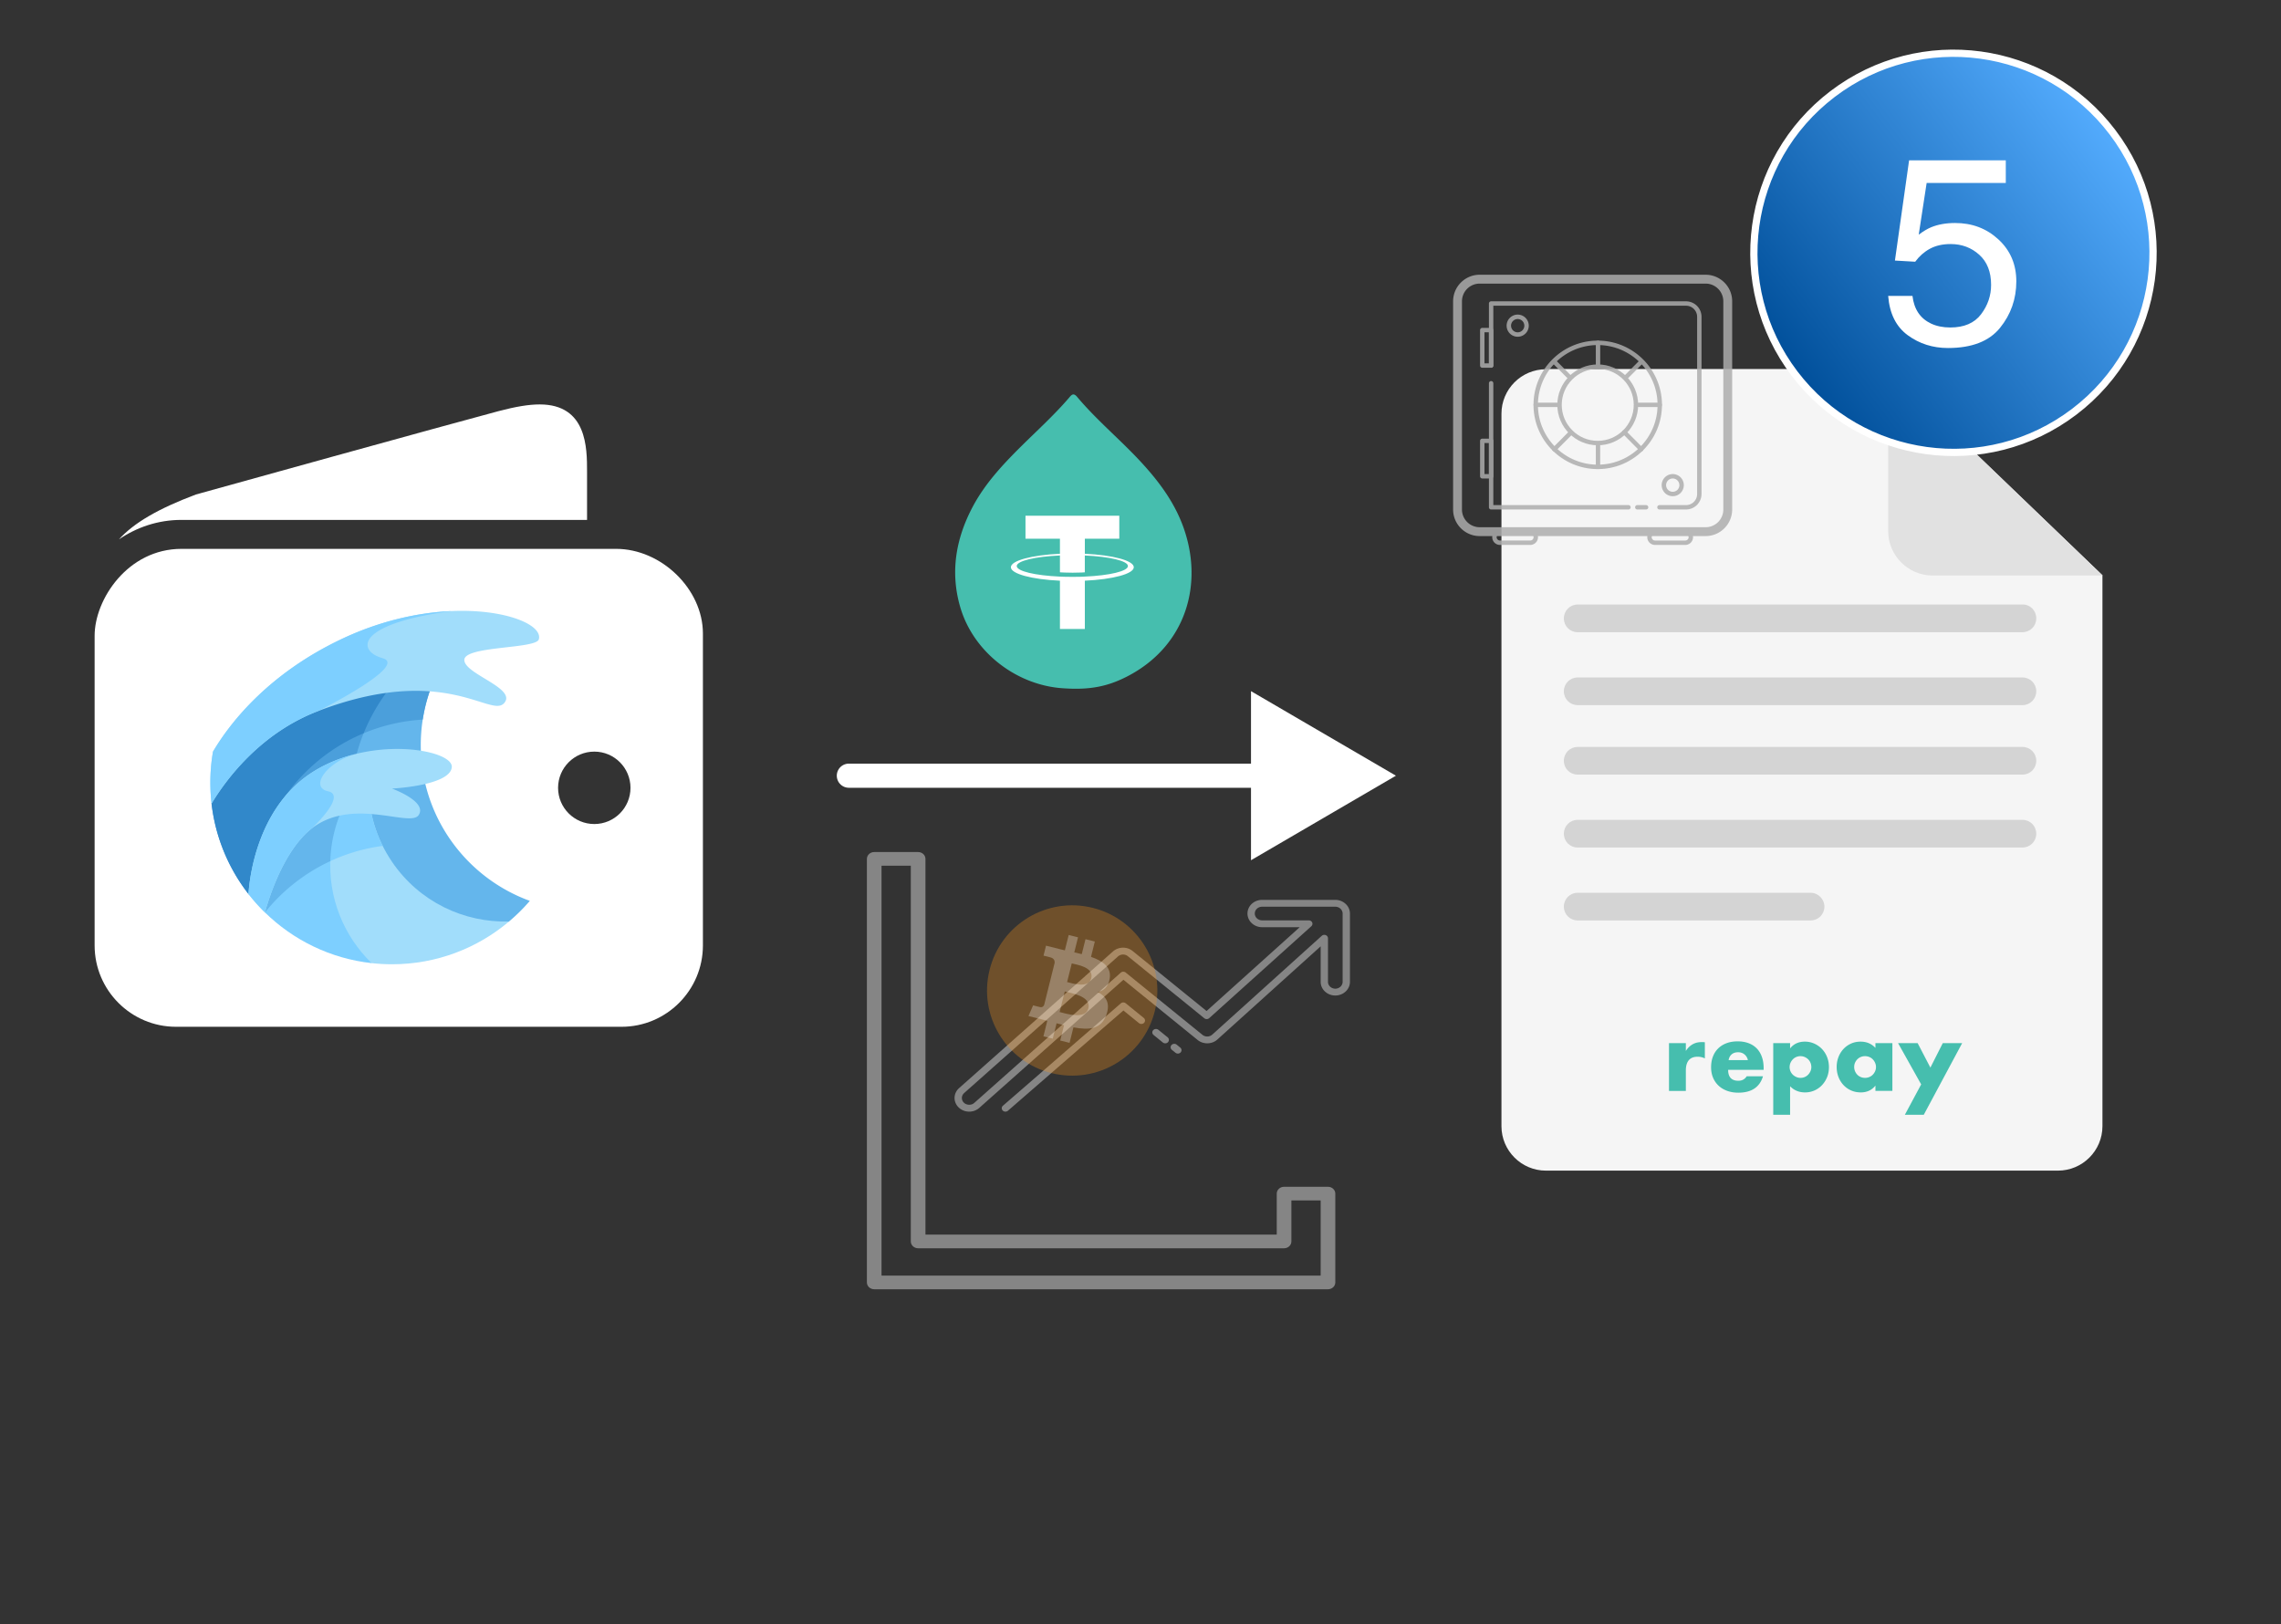 <svg xmlns="http://www.w3.org/2000/svg" xmlns:vectornator="http://vectornator.io" viewBox="0 0 857 610.35" clip-rule="evenodd" stroke-linecap="round" stroke-linejoin="round"><rect x="0" y="0" width="857" height="610.35" fill="#333333" stroke="none"/><defs><radialGradient cx="633.79" r="100.413" id="a" gradientUnits="userSpaceOnUse" cy="368.803"><stop stop-color="#c9e5ff" offset="0"/><stop stop-color="#363636" offset=".947"/></radialGradient><linearGradient y1="94.996" id="b" x1="658.952" y2="94.996" x2="808.932" gradientUnits="userSpaceOnUse" gradientTransform="rotate(-37.224 733.941 94.996)"><stop stop-color="#01509b" offset=".004"/><stop stop-color="#53abfd" offset=".998"/></linearGradient></defs><path vectornator:shadowColor="#000000" vectornator:shadowOpacity=".604" vectornator:shadowRadius="11.744" d="M-.201.696h841.146V595.7H-.201V.696z" vectornator:shadowOffset="19.496" vectornator:shadowAngle=".878" vectornator:layerName="Black BG for test" visibility="hidden"/><g vectornator:layerName="feature1" visibility="hidden"><path stroke="#fff" stroke-width="6.825" d="M149.954 113.318H677.13c12.169 0 22.033 9.865 22.033 22.033V504.71c0 12.168-9.864 22.033-22.033 22.033H149.954c-12.169 0-22.033-9.865-22.033-22.033V135.351c0-12.168 9.864-22.033 22.033-22.033z" fill="#fff" stroke-linecap="butt" fill-opacity="0"/><path stroke="#fff" stroke-width="2.724" d="M127.837 208.395h574.054m-533.998-63.561h403.739c2.876 0 5.207 2.125 5.207 4.747v17.42c0 2.622-2.331 4.747-5.207 4.747H167.893c-2.875 0-5.206-2.125-5.206-4.747v-17.42c0-2.622 2.331-4.747 5.206-4.747z" fill="#fff" stroke-linecap="butt" fill-opacity="0"/><path stroke="#fff" stroke-width="4.328" d="M656.797 156.531c0-5.953 4.826-10.78 10.78-10.78 5.953 0 10.779 4.827 10.779 10.78 0 5.954-4.826 10.78-10.779 10.78-5.954 0-10.78-4.826-10.78-10.78zm-33.757 0c0-5.953 4.826-10.78 10.78-10.78 5.953 0 10.779 4.827 10.779 10.78 0 5.954-4.826 10.78-10.779 10.78-5.954 0-10.78-4.826-10.78-10.78zm-34.541 0c0-5.953 4.826-10.78 10.78-10.78 5.953 0 10.779 4.827 10.779 10.78 0 5.954-4.826 10.78-10.779 10.78-5.954 0-10.78-4.826-10.78-10.78z" fill="#fff" stroke-linecap="butt" fill-opacity="0"/><path d="M151.028 67.137c-34.106 0-61.755 27.649-61.755 61.755s27.649 61.755 61.755 61.755 61.755-27.649 61.755-61.755-27.649-61.755-61.755-61.755z" fill="#01579b"/><path d="M183.53 118.491c0-1.95 0-9.426-4.875-15.276-.325-.325-.65-.975-.65-1.3-.325-.325-.325-.65-.65-1.3l-.65-.975-.65-.975a16.877 16.877 0 0 1-.975-1.626c-1.3-1.95-1.625-4.55-.325-6.825.325-.65.975-1.3 1.3-1.95-.325-.325-.65-.65-.975-.65h-.325c-.975-.65-1.95-1.3-2.6-1.95l-2.276-1.626c-1.625-.975-2.6-1.3-2.6-1.625-2.275-1.3-3.575-3.575-3.25-6.175.325-2.6 1.95-4.875 4.55-5.525.325 0 .975-.325 1.625-.325l-.325-.326c-5.85-1.95-12.351-2.925-18.851-2.925-24.052 0-45.178 13.976-55.254 34.128v1.625c0 23.402 20.476 42.253 45.503 42.253 19.177 0 35.428-11.051 42.253-26.652z" fill="#0277bd"/><path d="M170.529 76.888s.976-.325 2.926-.325h3.25c1.3 0 2.6.325 4.225.65 1.625.325 3.251.975 4.876 1.625 1.625.65 3.575 1.625 5.2 2.925 1.625.975 3.25 2.6 4.875 3.9 1.626 1.3 2.926 3.25 4.226 4.876.975 1.95 2.275 3.575 3.25 5.525.975 1.95 1.625 3.9 2.275 5.851.65 1.95.975 3.9 1.3 5.525.325 1.95.325 3.576.325 4.876v2.275c0 .65 0 1.3-.325 1.95 0 1.3-.325 2.275-.325 3.25 0 1.625-.325 2.6-.325 2.6s-.65-.975-1.3-2.6c-.325-.65-.975-1.625-1.3-2.925-.325-.975-.975-2.275-1.625-3.575-.65-1.3-1.3-2.6-1.95-4.226-.65-1.3-1.625-2.925-2.275-4.55-.651-1.625-1.626-2.925-2.601-4.55-.975-1.625-1.95-2.925-2.925-4.226-.975-1.3-1.95-2.925-3.25-3.9-1.3-1.3-2.275-2.6-3.575-3.575-.975-1.3-2.276-2.275-3.576-3.25-1.3-.975-2.275-1.95-3.575-2.6-.975-.976-2.275-1.626-3.25-2.276-.975-.65-1.95-1.3-2.6-1.625-.975-.975-1.951-1.625-1.951-1.625z" fill="#fff176"/><path d="M213.108 108.09c-.975-7.15-3.901-13.65-7.151-18.201-1.625-2.275-3.25-3.9-4.225-4.875-1.3-.975-1.95-1.626-1.95-1.626s0 .975.325 2.6c.325 1.626.325 3.576.65 6.176.325 1.3.325 2.6.65 3.9-1.3-1.95-2.925-3.9-4.551-5.2-1.625-1.625-3.575-2.6-4.55-3.25-1.625-.65-2.275-.975-2.275-.975s.325.65.65 1.95c.325 1.3.975 2.925 1.625 5.2.65 2.275 1.625 5.2 2.6 8.126-1.95-2.275-3.9-4.225-5.85-5.526-2.275-1.3-4.225-2.275-5.851-2.6-1.95-.65-2.925-.65-2.925-.65s.65.65 1.3 1.95c.325.65.975 1.3 1.3 2.276.65.975.975 1.95 1.626 2.925.975 1.95 2.275 4.225 3.25 6.825.65 1.3.975 2.6 1.625 3.901.325 1.3 1.3 2.6 1.625 4.225.65 1.3.975 2.6 1.625 4.225.325 1.3.975 2.6 1.3 4.226.325 1.3.975 2.6 1.3 3.9.325 1.3.65 2.6 1.3 3.575.976 2.275 1.626 4.225 2.276 5.526l.975 1.95s.325-.65.975-2.276c.325-.65.65-1.625.65-2.6.325-.975.65-2.275.65-3.575 0-.975.325-1.95.325-2.925.325.975.65 1.625.65 1.625l.975-1.95c.325-.65.65-1.3.975-2.275v-.325c0 .65 0 1.625.325 2.275 0 1.3.325 2.275.325 3.25v2.925c0 1.625.325 2.6.325 2.6s.65-.65 1.625-1.95c.325-.65.975-1.3 1.625-2.275.65-.975.975-1.95 1.626-3.25.65-1.3.975-2.6 1.3-4.225l.975-4.876c.325-1.625.325-3.575.325-5.2.325-1.95 0-3.901-.325-5.526z" fill="#fdd835"/><path d="M216.358 115.241c0-1.625-.325-2.6-.325-2.6s-.65.975-1.625 2.275c-.975 1.625-1.95 3.575-3.25 6.175-.976 2.276-2.276 4.876-3.576 7.476 0-2.6 0-4.875-.325-7.151-.325-1.95-.65-3.575-.975-5.2-.65-1.625-.975-3.25-1.625-4.55-.975-2.926-2.275-4.876-3.25-6.501-.975-1.625-1.625-2.275-1.625-2.275s-.325 3.9-.325 9.751c0 2.925-.325 5.85-.65 9.425 0 1.626-.325 3.251-.325 5.201 0 1.625-.325 3.575-.65 5.2v1.3c-.325-2.925-1.301-5.85-2.601-7.8-.975-2.275-2.275-3.901-3.25-4.876-1.3-1.625-1.95-1.95-1.95-1.95v2.275c0 1.3 0 3.251-.325 5.526-.325 4.225-.975 9.751-1.625 14.951-.325 1.3-.65 2.6-.65 3.9-.325 1.3-.65 2.6-.65 3.901-.325 1.3-.65 2.6-.975 3.575-.325 1.3-.65 2.275-.65 3.25-.325.975-.325 2.275-.65 2.925-.325.975-.325 1.625-.651 2.6-.325 1.626-.325 2.601-.325 2.601s.651-.325 1.951-1.3c1.3-.976 2.925-1.951 4.55-3.901.65-.975 1.625-1.95 2.6-3.25.65-1.3 1.625-2.275 2.275-3.575 0 .975-.325 1.95-.325 2.925-.325.975-.325 2.275-.65 2.925-.65 1.95-.65 2.925-.65 2.925.325-.325 1.3 0 2.275.325 0 .325-.325.65-.325.65l-.975 2.926c-.65 1.625-.975 2.6-.975 2.6s.975-.325 2.275-1.3c.65-.65 1.625-.975 2.601-1.95.975-.65 1.95-1.625 2.925-2.926.975-.975 1.95-2.275 3.25-3.575.975-1.3 1.95-2.925 2.925-4.55 1.95-3.25 3.576-6.826 4.876-10.401 1.3-3.575 2.6-7.476 3.25-11.051.65-3.575.975-6.825 1.3-9.751 0-2.925 0-5.2-.325-7.15z" fill="#ffb300"/><path d="M207.582 149.694c-1.3.65-2.6 1.95-4.55 3.25-2.6 1.95-5.525 4.55-8.451 7.475.325-.975.975-1.95 1.3-2.925.975-2.925 1.3-5.525 1.626-7.8 0-2.276 0-4.226-.326-5.526-.325-1.625-.65-2.275-.65-2.275s-.65.65-1.3 1.625-1.95 2.6-3.25 4.225c-1.3 1.625-2.6 3.901-3.9 5.851-.325.325-.325.65-.65.975.65-1.95.65-4.225.65-6.176 0-2.6-.65-5.2-1.3-7.15-.65-1.95-1.625-3.575-2.275-4.55-.325-.651-.976-1.301-.976-1.301s-.325.65-.65 1.951c-.325.975-.975 2.6-1.625 4.55-.65 1.625-.975 3.575-1.625 5.85-.325.975-.65 1.951-.975 3.251-.325.975-.65 1.95-.975 2.6-6.175 6.175-13.651 7.8-20.802 8.125-3.9 0-7.475-.65-10.725-1.625-4.876-1.625-9.426-4.55-13.651-8.45 6.175.65 12.025-.65 16.901-2.926l8.125-5.2a4.512 4.512 0 0 1 2.926 0c1.95-.325 2.6-1.3 1.95-3.25-.975-1.3-2.6-2.6-4.225-3.575-4.226-2.276-8.451-1.951-13.001.975-4.226 2.275-8.126 1.95-12.351-.325-10.076-5.201-6.176-18.527 4.55-11.701.65-3.251-.325-6.826-2.275-10.401-9.426-17.226 1.3-31.203 4.875-33.478-6.5.65-12.351 3.576-17.551 8.451-33.478-3.9-36.403 28.602-36.403 28.927l3.9-3.575c-1.3 3.575-2.275 7.15-2.6 11.051-1.3 12.676 2.275 25.027 10.726 37.378 13.001 16.576 33.478 26.652 52.979 26.652 22.102 0 36.403-8.126 45.828-18.527l1.951-1.95c1.95-2.275 3.9-4.55 5.525-7.15 1.625-2.276 2.6-4.876 3.575-7.151.65-2.275 1.3-4.225 1.625-5.525v-1.951s-.65.325-1.95 1.301z" fill="#ff9800"/><path d="M112.025 141.893c-.65-22.752 13.976-20.802 21.452-18.201-5.201-.976-7.476 3.9-5.201 8.45-.975 0-11.051-.975-16.251 9.751zm20.477 9.426c6.175.65 12.025-.65 16.901-2.926l8.125-5.2c.651-.325 1.626-.325 2.276 0-9.426-5.525-19.502 6.175-41.604 2.6 5.526 4.226 14.302 5.526 14.302 5.526zm-.65-53.304c-.651 4.875.325 10.725 3.575 16.901 4.55-2.6 9.1-5.526 9.1-5.526s6.501-6.5 0-6.5c-6.175 0-10.4-2.6-12.675-4.875zM106.5 91.189c-2.926-2.6-7.476-7.8-7.476-14.301 0 0-7.8 12.676-4.875 22.752 2.925-3.576 7.15-6.5 12.351-8.45z" fill="#ef6c00"/><path d="M135.427 114.916c4.55-2.6 9.1-5.526 9.1-5.526l1.301-1.3-1.301-1.95h-12.35c.65 2.925 1.625 5.851 3.25 8.776z" fill="#ffcc80"/><path d="M144.527 102.89c-.975 0-1.95 0-2.925-.325l-.325.325s2.6 4.225 3.25 6.5c0 0 6.501-6.5 0-6.5z" fill="#5d4037"/><path stroke="#fff" vectornator:shadowColor="#eeeeee" vectornator:shadowOffset="19.496" stroke-width="2.724" fill="url(#a)" vectornator:shadowAngle="2.545" vectornator:shadowRadius="11.744" d="M594.329 193.956l-29.656 51.469h-26.906v259.968h232.906V245.425H624.079l-29.75-51.469z" vectornator:shadowOpacity=".355"/><path d="M723.006 319.393H602.501c-14.93 0-24.1 14.039-24.1 24.101v85.896c0 12.436 10.122 22.558 22.558 22.558h123.589c12.436 0 22.559-10.122 22.559-22.558v-86.514c0-12.288-11.484-23.483-24.101-23.483zm-6.017 76.32c-5.547 0-10.05-4.491-10.05-10.038 0-5.547 4.503-10.046 10.05-10.046 5.531 0 10.034 4.499 10.034 10.046s-4.503 10.038-10.034 10.038zM602.501 311.36h112.471v-13.424c0-6.5 0-18.602-13.135-18.602-2.976 0-6.599.59-11.395 1.855-12.087 3.186-82.891 22.816-83.948 23.125-10.516 3.961-17.172 7.861-21.341 12.436 4.888-3.31 10.761-5.39 17.348-5.39z" fill="#fff"/><path d="M670.592 372.899c0-10.973 3.329-21.169 9.031-29.632 0 0-58.799 5.865-76.086 48.352l.002.014c.022.033.121.183.3.435 3.005 4.23 31.98 51.752 95.054 37.35a58.665 58.665 0 0 0 6.659-6.605c-20.393-7.41-34.96-26.96-34.96-49.914z" fill="#64b6ec"/><path d="M671.22 364.713a52.79 52.79 0 0 1 8.404-21.445s-58.799 5.865-76.086 48.351l.001.014c.022.033.121.183.3.435 1.108 1.559 5.743 8.998 14.312 17.05 5.894-24.44 27.206-42.864 53.069-44.405z" fill="#4b9fdb"/><path d="M665.725 433.941c-18.348-18.068-23.492-46.708-10.753-70.584 5.805-10.88 14.499-19.227 24.63-24.602 0 0-56.353 9.923-76.064 52.865a57.923 57.923 0 0 0 11.838 28.996c.125.091 18.352 13.348 50.349 13.325z" fill="#4b9fdb"/><path d="M652.288 369.093a60.536 60.536 0 0 1 2.684-5.736c5.805-10.88 14.499-19.227 24.63-24.602 0 0-56.353 9.923-76.064 52.865a57.923 57.923 0 0 0 11.838 28.996c.018.013.413.3 1.168.779.563-23.582 15.152-43.688 35.744-52.302z" fill="#3188ca"/><path d="M661.377 410.296a43.498 43.498 0 0 1-7.558-24.351s-31.974 5.699-33.172 40.579l34.201 16.249c2.162.242 4.337.364 6.513.365 14.303 0 27.398-5.161 37.532-13.72-14.442.44-28.794-6.286-37.516-19.122z" fill="#a1ddfb"/><path d="M620.65 426.526c9.151-11.421 22.516-19.318 37.739-21.332a43.462 43.462 0 0 1-4.57-19.249s-31.974 5.699-33.172 40.579l.003.002z" fill="#7dcfff"/><path d="M641.671 408.462a43.497 43.497 0 0 1 9.059-23.833s-31.613 8.531-30.083 41.895c9.038 8.849 20.947 14.774 34.201 16.249-8.894-8.634-14.078-20.974-13.177-34.311z" fill="#7dcfff"/><path d="M620.65 426.527a58.409 58.409 0 0 1 20.945-16.444 43.497 43.497 0 0 1 9.135-25.454s-31.613 8.531-30.083 41.895l.003.003z" fill="#64b6ec"/><path d="M708.428 339c-.91 3.107-23.875 2.046-23.875 6.594 0 4.547 17.053 9.095 12.733 13.87-4.32 4.775-19.099-12.961-59.572 2.501-18.691 7.142-29.662 22.167-34.18 29.661a58.726 58.726 0 0 1 .469-16.651c4.968-8.424 16.987-24.538 40.987-35.975 12.712-6.057 25.072-8.627 35.459-9.075 17.294-.745 29.334 4.445 27.979 9.075z" fill="#a1ddfb"/><path d="M633.545 383.187c-14.042 10.503-17.594 28.825-18.171 37.427a58.422 58.422 0 0 0 5.273 5.91c1.429-5.128 5.506-17.665 12.898-25.057 13.217-13.217 33.53-1.832 36.38-6.154 2.88-4.366-8.564-8.488-8.564-8.488s18.569-.91 19.175-6.822c.606-5.911-28.292-10.802-46.991 3.184z" fill="#a1ddfb"/><path d="M658.389 345.041c-8.428-2.372-8.624-11.043 22.06-15.116-10.387.448-22.747 3.018-35.459 9.075-24 11.437-36.019 27.551-40.987 35.975a58.726 58.726 0 0 0-.469 16.651c4.518-7.494 15.489-22.519 34.18-29.661 0 0 29.104-14.552 20.675-16.924zm-8.334 30.616c-5.726 1.379-11.486 3.772-16.51 7.53-14.042 10.503-17.594 28.825-18.171 37.427a58.422 58.422 0 0 0 5.273 5.91c1.429-5.128 5.506-17.665 12.898-25.057a22.443 22.443 0 0 1 2.117-1.865v-.003s11.374-10.577 5.235-11.902c-6.137-1.325-.344-9.584 9.158-12.04z" fill="#7dcfff"/></g><g vectornator:layerName="feature2" visibility="hidden"><path d="M695.412 289.897h99.859c12.373 0 19.972 11.634 19.972 19.972v71.18c0 10.306-8.388 18.694-18.693 18.694H694.133c-10.305 0-18.693-8.388-18.693-18.694v-71.692c0-10.183 9.516-19.46 19.972-19.46zm4.986 63.245c4.597 0 8.328-3.722 8.328-8.318 0-4.597-3.731-8.325-8.328-8.325-4.584 0-8.315 3.728-8.315 8.325 0 4.596 3.731 8.318 8.315 8.318zm94.873-69.902h-93.202v-11.124c0-5.386 0-15.415 10.885-15.415 2.466 0 5.469.489 9.443 1.537 10.016 2.64 68.69 18.907 69.566 19.164 8.714 3.282 14.23 6.514 17.685 10.305-4.051-2.743-8.918-4.467-14.377-4.467z" fill="#fffcfc"/><path d="M145.943 284.548h-99.86c-12.372 0-19.971 11.633-19.971 19.972v71.18c0 10.305 8.388 18.694 18.693 18.694h102.416c10.306 0 18.694-8.389 18.694-18.694v-71.693c0-10.182-9.516-19.459-19.972-19.459zm-4.986 63.244c-4.597 0-8.328-3.721-8.328-8.318 0-4.597 3.731-8.325 8.328-8.325 4.583 0 8.315 3.728 8.315 8.325 0 4.597-3.732 8.318-8.315 8.318zM46.083 277.89h93.203v-11.124c0-5.386 0-15.415-10.885-15.415-2.466 0-5.469.489-9.443 1.538-10.016 2.639-68.69 18.907-69.566 19.163-8.714 3.282-14.23 6.514-17.685 10.305 4.05-2.742 8.917-4.467 14.376-4.467z" fill="#fff"/><path d="M771.359 335.505c0-7.869 2.387-15.18 6.477-21.248 0 0-42.163 4.205-54.559 34.671l.001.01c.016.024.087.131.215.312 2.155 3.033 22.932 37.11 68.16 26.783a41.966 41.966 0 0 0 4.775-4.737c-14.623-5.313-25.069-19.332-25.069-35.791z" fill="#64b6ec"/><path d="M771.81 329.635a37.848 37.848 0 0 1 6.026-15.378s-42.163 4.206-54.559 34.671l.001.01c.016.024.087.131.215.312.794 1.118 4.118 6.452 10.263 12.226 4.226-17.525 19.509-30.736 38.054-31.841z" fill="#4b9fdb"/><path d="M767.869 379.276c-13.156-12.956-16.844-33.493-7.71-50.614a42.584 42.584 0 0 1 17.661-17.641s-40.408 7.115-54.543 37.908a41.544 41.544 0 0 0 8.489 20.792c.09.065 13.159 9.571 36.103 9.555z" fill="#4b9fdb"/><path d="M758.234 332.775a43.56 43.56 0 0 1 1.925-4.113 42.584 42.584 0 0 1 17.661-17.641s-40.408 7.115-54.543 37.908a41.544 41.544 0 0 0 8.489 20.792c.013.009.296.215.837.559.404-16.91 10.865-31.328 25.631-37.505z" fill="#3188ca"/><path d="M764.752 362.321a31.195 31.195 0 0 1-5.42-17.462s-22.927 4.087-23.787 29.099l24.525 11.651a42.13 42.13 0 0 0 4.67.262 41.568 41.568 0 0 0 26.913-9.838c-10.356.315-20.647-4.508-26.901-13.712z" fill="#a1ddfb"/><path d="M735.548 373.959c6.562-8.19 16.145-13.852 27.061-15.296a31.181 31.181 0 0 1-3.277-13.804s-22.927 4.087-23.787 29.098l.003.002z" fill="#7dcfff"/><path d="M750.621 361.006a31.185 31.185 0 0 1 6.497-17.09s-22.67 6.117-21.573 30.041c6.481 6.345 15.021 10.594 24.525 11.652-6.377-6.191-10.095-15.04-9.449-24.603z" fill="#7dcfff"/><path d="M735.547 373.96a41.886 41.886 0 0 1 15.019-11.792 31.185 31.185 0 0 1 6.552-18.252s-22.67 6.117-21.573 30.041l.002.003z" fill="#64b6ec"/><path d="M798.49 311.197c-.652 2.228-17.119 1.467-17.119 4.728 0 3.261 12.228 6.522 9.13 9.946-3.098 3.424-13.696-9.294-42.717 1.793-13.403 5.121-21.27 15.895-24.509 21.269a42.053 42.053 0 0 1 .336-11.939c3.562-6.041 12.181-17.596 29.39-25.797 9.116-4.344 17.979-6.186 25.427-6.507 12.401-.535 21.034 3.187 20.062 6.507z" fill="#a1ddfb"/><path d="M744.794 342.882c-10.069 7.531-12.616 20.669-13.03 26.838a42.221 42.221 0 0 0 3.781 4.238c1.025-3.678 3.949-12.668 9.249-17.968 9.478-9.478 24.044-1.314 26.088-4.413 2.065-3.131-6.142-6.087-6.142-6.087s13.315-.652 13.75-4.891c.435-4.239-20.287-7.746-33.696 2.283z" fill="#a1ddfb"/><path d="M762.609 315.529c-6.044-1.701-6.184-7.919 15.819-10.839-7.448.321-16.311 2.163-25.427 6.507-17.209 8.201-25.828 19.756-29.39 25.797a42.053 42.053 0 0 0-.336 11.939c3.239-5.374 11.106-16.148 24.509-21.269 0 0 20.869-10.435 14.825-12.135zm-5.976 21.953c-4.106.989-8.236 2.705-11.839 5.4-10.069 7.531-12.616 20.669-13.03 26.838a42.221 42.221 0 0 0 3.781 4.238c1.025-3.678 3.949-12.668 9.249-17.968.478-.478.985-.924 1.518-1.337v-.002s8.157-7.585 3.754-8.535c-4.401-.95-.247-6.872 6.567-8.634z" fill="#7dcfff"/><path d="M616.146 292.064c-17.831-.782-34.367-13.28-39.428-30.29-3.922-13.152-1.811-25.784 4.523-37.805 4.613-8.752 11.265-15.889 18.203-22.778 6.063-6.01 12.405-11.74 17.986-18.224.89-1.033 1.643-2.2 3.097-.474 7.041 8.4 15.468 15.442 22.977 23.396 6.987 7.406 13.152 15.353 16.753 25.003 8.097 21.751 1.272 45.269-20.915 56.687-7.168 3.686-13.753 5.058-23.196 4.485z" fill="#46beae"/><path d="M637.919 241.329c.676-4.687-2.561-9.645-8.835-11.792l1.646-6.635-4.97-1.232-1.592 6.43c-1.306-.323-2.648-.63-3.982-.931l1.608-6.479-4.967-1.232-1.646 6.633-9.006-2.216-1.316 5.306s3.687.846 3.609.892c2.012.508 2.369 1.831 2.318 2.887l-5.546 22.358c-.246.611-.869 1.523-2.275 1.185.049.071-3.613-.897-3.613-.897l-2.458 5.689 8.994 2.263-1.794 7.24 4.963 1.232 1.775-7.154c1.354.367 2.674.706 3.96 1.015l-1.769 7.117 4.97 1.244 1.794-7.227c8.473 1.592 14.916-.604 16.499-6.979 1.291-5.201.127-9.004-3.564-11.789 2.416-.77 4.662-3.269 5.197-6.928zm-10.192 15.55c-1.523 6.169-11.918 2.847-15.287 2.017l2.707-10.94c3.374.836 14.174 2.487 12.58 8.923zm1.523-16.008c-1.401 5.613-10.05 2.773-12.861 2.076l2.461-9.921c2.81.697 11.845 1.99 10.4 7.845z" fill="#fff"/><path d="M115.913 350.804c-5.032 20.183-25.475 32.465-45.66 27.433-20.176-5.032-32.459-25.475-27.426-45.657 5.03-20.185 25.472-32.469 45.651-27.437 20.184 5.032 32.466 25.477 27.434 45.661h.001z" fill="#f7931a"/><path d="M95.981 336.323c.749-5.013-3.068-7.708-8.287-9.506l1.693-6.79-4.135-1.031-1.648 6.612c-1.086-.27-2.202-.526-3.31-.779l1.66-6.655-4.132-1.031-1.694 6.789c-.9-.205-1.783-.408-2.64-.621l.005-.021-5.7-1.423-1.1 4.415s3.067.703 3.002.746c1.674.418 1.978 1.526 1.926 2.404l-1.928 7.737c.115.029.264.071.43.137l-.436-.108-2.705 10.837c-.205.509-.724 1.272-1.894.982.041.06-3.005-.75-3.005-.75L60.031 353l5.38 1.341c1.001.251 1.982.513 2.946.761l-1.71 6.869 4.129 1.03 1.695-6.795c1.127.306 2.222.589 3.293.855l-1.688 6.763 4.133 1.031 1.711-6.856c7.049 1.334 12.35.796 14.579-5.578 1.798-5.133-.088-8.094-3.797-10.026 2.7-.625 4.735-2.402 5.278-6.072h.001zm-9.446 13.244c-1.278 5.133-9.92 2.359-12.723 1.662l2.27-9.099c2.802.699 11.786 2.084 10.455 7.437h-.002zm1.278-13.318c-1.166 4.669-8.36 2.297-10.694 1.715l2.058-8.253c2.335.582 9.85 1.667 8.636 6.538z" fill="#fff"/><path d="M276.306 259.649c-5.31 21.633-26.883 34.797-48.185 29.404-21.291-5.393-34.253-27.305-28.942-48.937 5.308-21.635 26.88-34.802 48.175-29.408 21.3 5.393 34.261 27.307 28.951 48.941h.001z" fill="#f7931a"/><path d="M255.272 244.128c.79-5.373-3.238-8.262-8.745-10.189l1.786-7.278-4.363-1.105-1.74 7.087c-1.145-.29-2.323-.564-3.493-.835l1.752-7.134-4.36-1.104-1.788 7.276c-.949-.219-1.881-.436-2.785-.665l.005-.022-6.016-1.526-1.161 4.732s3.237.753 3.168.8c1.767.448 2.088 1.636 2.033 2.577l-2.035 8.292c.122.031.28.077.453.148l-.459-.117-2.854 11.616c-.216.545-.764 1.363-1.999 1.053.043.064-3.171-.804-3.171-.804l-2.165 5.073 5.678 1.437c1.056.269 2.091.55 3.108.815l-1.805 7.363 4.357 1.105 1.789-7.284c1.189.328 2.345.631 3.475.916l-1.781 7.25 4.362 1.104 1.805-7.348c7.438 1.43 13.033.853 15.385-5.979 1.897-5.502-.093-8.676-4.007-10.746 2.85-.671 4.997-2.575 5.57-6.508h.001zm-9.968 14.195c-1.349 5.502-10.469 2.529-13.427 1.782l2.396-9.753c2.957.749 12.438 2.233 11.032 7.971h-.001zm1.348-14.275c-1.23 5.005-8.821 2.462-11.285 1.839l2.172-8.846c2.464.623 10.395 1.787 9.113 7.007z" fill="#fff"/><path stroke-width="5.982" stroke="#fff" d="M257.55 336.045h-67.28" fill="none"/><path d="M248.577 356.983l35.894-20.938-35.894-20.939v41.877z" fill="#fff"/><path stroke-width="5.982" stroke="#fff" d="M617.351 333.195h-67.28" fill="none"/><path d="M608.377 354.133l35.895-20.938-35.895-20.939v41.877zm-272.794 67.619h10.471v-10.767h7.252v27.898h-7.252v-11.507h-10.471v11.507h-7.252v-27.898h7.252v10.767zm29.267 7.548c0 .642.117 1.227.351 1.758.234.53.543.993.925 1.387.382.395.839.703 1.369.925.53.222 1.092.333 1.684.333.592 0 1.153-.111 1.683-.333.53-.222.987-.53 1.369-.925.382-.394.691-.857.925-1.387a4.218 4.218 0 0 0 .352-1.721c0-.592-.118-1.153-.352-1.683a4.706 4.706 0 0 0-.925-1.388 4.08 4.08 0 0 0-1.369-.925 4.312 4.312 0 0 0-1.683-.333c-.592 0-1.154.111-1.684.333a4.08 4.08 0 0 0-1.369.925 4.787 4.787 0 0 0-.925 1.369 3.997 3.997 0 0 0-.351 1.665zm-7.067-.074c0-1.406.283-2.719.851-3.94a9.661 9.661 0 0 1 2.368-3.182c1.011-.901 2.213-1.61 3.607-2.128 1.394-.518 2.917-.777 4.57-.777 1.628 0 3.138.253 4.532.759 1.394.505 2.602 1.208 3.626 2.109a9.46 9.46 0 0 1 2.387 3.219c.567 1.245.851 2.621.851 4.125 0 1.505-.29 2.88-.87 4.126a9.814 9.814 0 0 1-2.386 3.219c-1.012.9-2.227 1.597-3.645 2.09-1.418.494-2.954.74-4.606.74-1.628 0-3.133-.246-4.514-.74-1.382-.493-2.572-1.196-3.571-2.109a9.774 9.774 0 0 1-2.349-3.274c-.568-1.271-.851-2.683-.851-4.237zm32.856.111a4.414 4.414 0 0 0 1.239 3.108c.382.395.839.703 1.369.925a4.41 4.41 0 0 0 1.721.333c.592 0 1.153-.111 1.683-.333.53-.222.987-.53 1.369-.925.382-.394.691-.851.925-1.369a3.998 3.998 0 0 0 .352-1.665c0-.592-.118-1.153-.352-1.683a4.706 4.706 0 0 0-.925-1.388 4.08 4.08 0 0 0-1.369-.925 4.312 4.312 0 0 0-1.683-.333c-.592 0-1.154.111-1.684.333a4.08 4.08 0 0 0-1.369.925 4.87 4.87 0 0 0-.925 1.351 3.868 3.868 0 0 0-.351 1.646zm8.436-21.164h6.734v30.71h-6.734v-2.109c-1.431 1.801-3.367 2.701-5.809 2.701-1.382 0-2.652-.259-3.811-.777a9.412 9.412 0 0 1-3.034-2.146 9.798 9.798 0 0 1-2.017-3.219c-.481-1.233-.721-2.565-.721-3.996 0-1.356.228-2.645.684-3.866a9.683 9.683 0 0 1 1.943-3.201 9.183 9.183 0 0 1 3.015-2.164c1.172-.531 2.461-.796 3.867-.796 2.368 0 4.329.827 5.883 2.479v-13.616zm17.982 0v30.71h-6.697v-30.71h6.697zm12.469 13.579h10.471v-10.767h7.252v27.898h-7.252v-11.507h-10.471v11.507h-7.252v-27.898h7.252v10.767zm29.267 7.548c0 .642.117 1.227.351 1.758.234.53.543.993.925 1.387.382.395.839.703 1.369.925.53.222 1.092.333 1.684.333.592 0 1.153-.111 1.683-.333.53-.222.987-.53 1.369-.925.382-.394.691-.857.925-1.387a4.218 4.218 0 0 0 .352-1.721c0-.592-.118-1.153-.352-1.683a4.706 4.706 0 0 0-.925-1.388 4.08 4.08 0 0 0-1.369-.925 4.312 4.312 0 0 0-1.683-.333c-.592 0-1.154.111-1.684.333a4.08 4.08 0 0 0-1.369.925 4.787 4.787 0 0 0-.925 1.369 3.997 3.997 0 0 0-.351 1.665zm-7.067-.074c0-1.406.283-2.719.851-3.94a9.661 9.661 0 0 1 2.368-3.182c1.011-.901 2.213-1.61 3.607-2.128 1.394-.518 2.917-.777 4.57-.777 1.628 0 3.138.253 4.532.759 1.394.505 2.602 1.208 3.626 2.109a9.46 9.46 0 0 1 2.387 3.219c.567 1.245.851 2.621.851 4.125 0 1.505-.29 2.88-.87 4.126a9.814 9.814 0 0 1-2.386 3.219c-1.012.9-2.227 1.597-3.645 2.09-1.418.494-2.954.74-4.606.74-1.628 0-3.133-.246-4.514-.74-1.382-.493-2.572-1.196-3.571-2.109a9.774 9.774 0 0 1-2.349-3.274c-.568-1.271-.851-2.683-.851-4.237zm32.856.111a4.414 4.414 0 0 0 1.239 3.108c.382.395.839.703 1.369.925a4.41 4.41 0 0 0 1.721.333c.592 0 1.153-.111 1.683-.333.53-.222.987-.53 1.369-.925.382-.394.691-.851.925-1.369a3.998 3.998 0 0 0 .352-1.665c0-.592-.118-1.153-.352-1.683a4.706 4.706 0 0 0-.925-1.388 4.08 4.08 0 0 0-1.369-.925 4.312 4.312 0 0 0-1.683-.333c-.592 0-1.154.111-1.684.333a4.08 4.08 0 0 0-1.369.925 4.87 4.87 0 0 0-.925 1.351 3.868 3.868 0 0 0-.351 1.646zm8.436-21.164h6.734v30.71h-6.734v-2.109c-1.431 1.801-3.367 2.701-5.809 2.701-1.382 0-2.652-.259-3.811-.777a9.412 9.412 0 0 1-3.034-2.146 9.798 9.798 0 0 1-2.017-3.219c-.481-1.233-.721-2.565-.721-3.996 0-1.356.228-2.645.684-3.866a9.683 9.683 0 0 1 1.943-3.201 9.183 9.183 0 0 1 3.015-2.164c1.172-.531 2.461-.796 3.867-.796 2.368 0 4.329.827 5.883 2.479v-13.616zm17.982 0v30.71h-6.697v-30.71H511zm-157.417 59.063c-.789-.641-1.579-1.116-2.368-1.424-.789-.309-1.554-.463-2.294-.463-.937 0-1.702.222-2.294.666-.592.444-.888 1.024-.888 1.739 0 .494.148.901.444 1.221.296.321.685.598 1.166.833a9.922 9.922 0 0 0 1.628.61c.604.173 1.202.358 1.794.555 2.368.79 4.101 1.844 5.199 3.164 1.097 1.319 1.646 3.04 1.646 5.161 0 1.431-.24 2.726-.721 3.885a8.108 8.108 0 0 1-2.109 2.979c-.925.826-2.06 1.467-3.404 1.924-1.345.456-2.868.684-4.57.684-3.527 0-6.796-1.048-9.805-3.145l3.108-5.846c1.085.962 2.158 1.678 3.219 2.146 1.061.469 2.109.703 3.145.703 1.184 0 2.066-.271 2.646-.814.579-.542.869-1.159.869-1.85 0-.419-.074-.783-.222-1.091-.148-.309-.395-.592-.74-.851s-.795-.5-1.35-.722a45.41 45.41 0 0 0-2.017-.74 40.83 40.83 0 0 1-2.756-.98 8.673 8.673 0 0 1-2.405-1.425c-.703-.592-1.271-1.338-1.702-2.238-.432-.901-.648-2.041-.648-3.423 0-1.381.228-2.633.685-3.755a8.32 8.32 0 0 1 1.924-2.886c.826-.802 1.837-1.425 3.034-1.869 1.196-.444 2.534-.666 4.014-.666 1.381 0 2.824.191 4.329.574 1.505.382 2.948.943 4.329 1.683l-2.886 5.661zm14.652 1.776v18.981h-6.697v-18.981h6.697zm-7.141-7.289c0-.518.099-1.005.296-1.461a3.84 3.84 0 0 1 2.017-2.017 3.644 3.644 0 0 1 1.461-.296c.518 0 1.005.099 1.462.296a3.853 3.853 0 0 1 2.016 2.017c.197.456.296.943.296 1.461 0 .518-.099 1.005-.296 1.462a3.836 3.836 0 0 1-2.016 2.016 3.636 3.636 0 0 1-1.462.296 3.628 3.628 0 0 1-1.461-.296 3.836 3.836 0 0 1-2.017-2.016 3.653 3.653 0 0 1-.296-1.462zm17.945 16.724a4.414 4.414 0 0 0 1.24 3.108c.382.395.838.703 1.369.925.53.222 1.103.333 1.72.333a4.32 4.32 0 0 0 1.684-.333c.53-.222.986-.53 1.369-.925.382-.394.69-.851.925-1.369a3.997 3.997 0 0 0 .351-1.665c0-.592-.117-1.153-.351-1.683a4.726 4.726 0 0 0-.925-1.388 4.09 4.09 0 0 0-1.369-.925 4.32 4.32 0 0 0-1.684-.333c-.592 0-1.153.111-1.683.333a4.07 4.07 0 0 0-1.369.925 4.848 4.848 0 0 0-.925 1.351 3.854 3.854 0 0 0-.352 1.646zm8.436-21.164h6.734v30.71h-6.734v-2.109c-1.431 1.801-3.367 2.701-5.809 2.701-1.381 0-2.652-.259-3.811-.777a9.422 9.422 0 0 1-3.034-2.146 9.812 9.812 0 0 1-2.016-3.219c-.481-1.233-.722-2.565-.722-3.996 0-1.356.228-2.645.685-3.866a9.68 9.68 0 0 1 1.942-3.201 9.198 9.198 0 0 1 3.016-2.164c1.171-.531 2.46-.796 3.866-.796 2.368 0 4.329.827 5.883 2.479v-13.616zm25.16 18.463c-.222-.937-.678-1.689-1.369-2.257-.691-.567-1.529-.851-2.516-.851-1.036 0-1.881.272-2.534.814-.654.543-1.067 1.308-1.24 2.294h7.659zm-7.844 3.885c0 2.886 1.357 4.329 4.07 4.329 1.455 0 2.553-.592 3.293-1.776h6.475c-1.307 4.342-4.576 6.512-9.805 6.512-1.603 0-3.071-.24-4.403-.721-1.332-.481-2.473-1.166-3.422-2.054a9.143 9.143 0 0 1-2.202-3.182c-.518-1.233-.777-2.614-.777-4.144 0-1.578.247-3.003.74-4.273.493-1.271 1.196-2.35 2.109-3.238.913-.888 2.017-1.572 3.312-2.053 1.295-.481 2.756-.722 4.384-.722 1.603 0 3.046.241 4.329.722s2.368 1.178 3.256 2.09c.888.913 1.566 2.029 2.035 3.349.469 1.319.703 2.806.703 4.458v.703h-14.097zm30.488-5.735c-1.233-.641-2.442-.962-3.626-.962-.617 0-1.116.124-1.498.37-.383.247-.574.58-.574.999 0 .222.031.401.093.537.061.135.197.265.407.388.209.124.518.235.925.333.407.099.943.222 1.609.37 1.85.37 3.231 1.03 4.144 1.98.913.949 1.369 2.164 1.369 3.644 0 1.11-.222 2.109-.666 2.997a6.385 6.385 0 0 1-1.85 2.239c-.789.604-1.739 1.073-2.849 1.406-1.11.333-2.331.499-3.663.499-2.565 0-5.094-.727-7.585-2.183l2.442-4.736c1.875 1.283 3.651 1.924 5.328 1.924.617 0 1.122-.135 1.517-.407.395-.271.592-.616.592-1.036 0-.246-.031-.45-.092-.61-.062-.161-.192-.309-.389-.444-.197-.136-.487-.259-.869-.37a19.116 19.116 0 0 0-1.499-.352c-2.072-.419-3.521-1.042-4.347-1.868-.827-.827-1.24-1.967-1.24-3.423 0-1.06.197-2.016.592-2.867a5.942 5.942 0 0 1 1.702-2.165c.74-.592 1.634-1.048 2.683-1.369 1.048-.32 2.213-.481 3.496-.481 2.097 0 4.132.407 6.105 1.221l-2.257 4.366zm6.253-16.613h6.697v14.134c.913-1.11 1.838-1.856 2.775-2.238.937-.383 2.035-.574 3.293-.574 2.393 0 4.2.66 5.421 1.98 1.221 1.319 1.831 3.102 1.831 5.346v12.062h-6.697v-9.583c0-.962-.074-1.739-.222-2.331-.148-.592-.395-1.048-.74-1.369-.592-.518-1.307-.777-2.146-.777-1.135 0-2.004.339-2.608 1.018-.605.678-.907 1.646-.907 2.904v10.138h-6.697v-30.71zm31.265 11.729v18.981H466.1v-18.981h6.697zm-7.141-7.289c0-.518.099-1.005.296-1.461a3.84 3.84 0 0 1 2.017-2.017 3.644 3.644 0 0 1 1.461-.296c.518 0 1.005.099 1.462.296a3.853 3.853 0 0 1 2.016 2.017c.197.456.296.943.296 1.461 0 .518-.099 1.005-.296 1.462a3.836 3.836 0 0 1-2.016 2.016 3.636 3.636 0 0 1-1.462.296 3.628 3.628 0 0 1-1.461-.296 3.836 3.836 0 0 1-2.017-2.016 3.653 3.653 0 0 1-.296-1.462zm18.981 12.876v13.394h-6.697v-13.394h-2.405v-5.587h2.405v-2.849c0-1.578.148-2.836.444-3.774a6.704 6.704 0 0 1 1.184-2.201 8.622 8.622 0 0 1 1.906-1.758 9.241 9.241 0 0 1 2.349-1.147 8.034 8.034 0 0 1 2.479-.407c.567 0 1.092.062 1.573.185.481.124.968.296 1.461.518v5.846a7.444 7.444 0 0 0-1.239-.499 4.3 4.3 0 0 0-1.203-.167c-.271 0-.549.043-.832.13-.284.086-.549.265-.796.536-.247.272-.413.66-.499 1.166-.087.505-.13 1.19-.13 2.053v2.368h4.699v5.587h-4.699zm14.689 0v13.394h-6.697v-13.394h-2.22v-5.587h2.22v-5.698h6.697v5.698h3.811v5.587h-3.811zm-71.595 58.952c0-.592.111-1.153.333-1.683.222-.531.53-.993.925-1.388a4.268 4.268 0 0 1 1.388-.925 4.312 4.312 0 0 1 1.683-.333 4.32 4.32 0 0 1 3.071 1.258c.395.395.703.857.925 1.388.222.53.333 1.091.333 1.683a4.32 4.32 0 0 1-1.258 3.071 4.32 4.32 0 0 1-3.071 1.258 4.312 4.312 0 0 1-1.683-.333 4.268 4.268 0 0 1-1.388-.925 4.32 4.32 0 0 1-1.258-3.071zm-12.691 0c0-.592.111-1.153.333-1.683.222-.531.53-.993.925-1.388a4.268 4.268 0 0 1 1.388-.925 4.312 4.312 0 0 1 1.683-.333 4.32 4.32 0 0 1 3.071 1.258c.395.395.703.857.925 1.388.222.53.333 1.091.333 1.683a4.32 4.32 0 0 1-1.258 3.071 4.32 4.32 0 0 1-3.071 1.258 4.312 4.312 0 0 1-1.683-.333 4.268 4.268 0 0 1-1.388-.925 4.32 4.32 0 0 1-1.258-3.071zm-12.691 0c0-.592.111-1.153.333-1.683.222-.531.53-.993.925-1.388a4.268 4.268 0 0 1 1.388-.925 4.312 4.312 0 0 1 1.683-.333 4.32 4.32 0 0 1 3.071 1.258c.395.395.703.857.925 1.388.222.53.333 1.091.333 1.683a4.32 4.32 0 0 1-1.258 3.071 4.32 4.32 0 0 1-3.071 1.258 4.312 4.312 0 0 1-1.683-.333 4.268 4.268 0 0 1-1.388-.925 4.32 4.32 0 0 1-1.258-3.071zm-49.511-175.926c-1.833 0-3.322 1.39-3.322 3.103v6.205c0 1.712 1.489 3.102 3.322 3.102 1.834 0 3.323-1.39 3.323-3.102v-6.205c0-1.713-1.489-3.103-3.323-3.103zm16.611 0c-1.833 0-3.322 1.39-3.322 3.103v6.205c0 1.712 1.489 3.102 3.322 3.102 1.834 0 3.323-1.39 3.323-3.102v-6.205c0-1.713-1.489-3.103-3.323-3.103zm16.611 0c-1.834 0-3.322 1.39-3.322 3.103v6.205c0 1.712 1.488 3.102 3.322 3.102s3.323-1.39 3.323-3.102v-6.205c0-1.713-1.489-3.103-3.323-3.103zm16.611 0c-1.834 0-3.322 1.39-3.322 3.103v6.205c0 1.712 1.488 3.102 3.322 3.102s3.322-1.39 3.322-3.102v-6.205c0-1.713-1.488-3.103-3.322-3.103zm16.611 0c-1.834 0-3.322 1.39-3.322 3.103v6.205c0 1.712 1.488 3.102 3.322 3.102s3.322-1.39 3.322-3.102v-6.205c0-1.713-1.488-3.103-3.322-3.103zm16.611 0c-1.834 0-3.322 1.39-3.322 3.103v6.205c0 1.712 1.488 3.102 3.322 3.102s3.322-1.39 3.322-3.102v-6.205c0-1.713-1.488-3.103-3.322-3.103zm16.611 0c-1.834 0-3.322 1.39-3.322 3.103v6.205c0 1.712 1.488 3.102 3.322 3.102s3.322-1.39 3.322-3.102v-6.205c0-1.713-1.488-3.103-3.322-3.103zm16.611 0c-1.834 0-3.322 1.39-3.322 3.103v6.205c0 1.712 1.488 3.102 3.322 3.102s3.322-1.39 3.322-3.102v-6.205c0-1.713-1.488-3.103-3.322-3.103zm16.611 0c-1.834 0-3.322 1.39-3.322 3.103v6.205c0 1.712 1.488 3.102 3.322 3.102s3.322-1.39 3.322-3.102v-6.205c0-1.713-1.488-3.103-3.322-3.103zm-66.444-133.412c-5.505 0-9.966 4.167-9.966 9.308s4.461 9.308 9.966 9.308c5.505 0 9.967-4.167 9.967-9.308s-4.462-9.308-9.967-9.308zm0 13.186c-2.292 0-4.153-1.737-4.153-3.878s1.861-3.878 4.153-3.878c2.293 0 4.153 1.737 4.153 3.878s-1.86 3.878-4.153 3.878zm53.155 17.84h13.289c1.834 0 3.322-1.39 3.322-3.102 0-1.713-1.488-3.103-3.322-3.103h-13.289c-1.834 0-3.322 1.39-3.322 3.103 0 1.712 1.488 3.102 3.322 3.102z" fill="#fff"/><path d="M508.981 357.625h-6.644v-6.205c0-3.429-2.973-6.205-6.644-6.205h-6.645v-74.463h6.645c3.671 0 6.644-2.776 6.644-6.205v-9.308h5.774c3.631 0 6.658-2.333 7.349-5.665.691-3.332-1.499-6.609-4.858-7.909-21.471-8.318-86.327-32.074-87.413-32.394h-.003a14.212 14.212 0 0 0-3.887-.571c-1.445-.065-2.628.171-3.884.528-.993.279-65.606 23.93-87.506 32.437-3.356 1.304-5.552 4.58-4.861 7.912.688 3.332 3.718 5.662 7.346 5.662h5.834v9.308c0 3.429 2.973 6.205 6.644 6.205h6.644v74.463h-6.644c-3.671 0-6.644 2.776-6.644 6.205v6.205h-6.645c-3.671 0-6.644 2.777-6.644 6.205v15.513c0 1.713 1.488 3.103 3.322 3.103h186.042c1.834 0 3.323-1.39 3.323-3.103V363.83c0-3.428-2.974-6.205-6.645-6.205zm-166.109-93.078v-9.308h116.276c1.834 0 3.323-1.39 3.323-3.102 0-1.713-1.489-3.103-3.323-3.103H330.394c-.19 0-.688 0-.824-.63-.13-.614.322-.791.488-.856 22.691-8.833 87.045-32.292 87.281-32.382a6.919 6.919 0 0 1 1.887-.26h.033c.625.003 1.242.09 1.847.257 2.535.918 64.932 23.685 87.34 32.385.17.065.622.242.489.856-.136.63-.635.63-.824.63h-9.096c-1.834 0-3.322 1.39-3.322 3.103v12.41H342.872zm139.532 6.205v74.463h-13.289v-74.463h13.289zm-19.933 0v74.463h-86.377v-74.463h86.377zm-93.022 0v74.463h-13.288v-74.463h13.288zm139.532 105.489H329.583V363.83h9.967c1.834 0 3.322-1.39 3.322-3.102v-9.308h152.821v9.308c0 1.712 1.488 3.102 3.322 3.102h9.966v12.411z" fill="#fff"/><path d="M422.604 304.881v-6.205c0-1.713-1.488-3.103-3.322-3.103s-3.322 1.39-3.322 3.103v6.205c-3.664 0-6.644-2.783-6.644-6.205s2.98-6.206 6.644-6.206h6.644c3.665 0 6.645 2.784 6.645 6.206 0 1.712 1.485 3.102 3.322 3.102s3.322-1.39 3.322-3.102c0-6.845-5.96-12.411-13.289-12.411v-3.102c0-1.713-1.485-3.103-3.322-3.103s-3.322 1.39-3.322 3.103v3.102c-7.329 0-13.289 5.566-13.289 12.411 0 6.844 5.96 12.41 13.289 12.41h6.644c3.665 0 6.645 2.783 6.645 6.205s-2.98 6.205-6.645 6.205v-6.205c0-1.712-1.485-3.102-3.322-3.102s-3.322 1.39-3.322 3.102v6.205c-3.664 0-6.644-2.783-6.644-6.205 0-1.712-1.485-3.102-3.323-3.102-1.837 0-3.322 1.39-3.322 3.102 0 6.845 5.96 12.411 13.289 12.411v3.102c0 1.713 1.485 3.103 3.322 3.103s3.322-1.39 3.322-3.103v-3.102c7.329 0 13.289-5.566 13.289-12.411 0-6.844-5.96-12.41-13.289-12.41z" fill="#fff"/></g><g vectornator:layerName="feature3" visibility="hidden"><path stroke="#fff" stroke-opacity="0" stroke-width="9.076" d="M231.444 206.222H68.199c-20.226 0-32.649 19.018-32.649 32.649v116.361c0 16.847 13.713 30.559 30.56 30.559h167.423c16.847 0 30.56-13.712 30.56-30.559V238.033c0-16.645-15.558-31.811-32.649-31.811zm-8.152 103.389c-7.514 0-13.614-6.084-13.614-13.599 0-7.514 6.1-13.609 13.614-13.609 7.493 0 13.593 6.095 13.593 13.609 0 7.515-6.1 13.599-13.593 13.599zM68.199 195.34h152.362v-18.186c0-8.804 0-25.199-17.794-25.199-4.032 0-8.94.799-15.437 2.514-16.374 4.315-112.29 30.907-113.722 31.326-14.246 5.365-23.262 10.649-28.91 16.847 6.622-4.484 14.577-7.302 23.501-7.302z" fill="#fff" stroke-linecap="butt" stroke-linejoin="miter"/><path d="M158.085 279.97c0-12.863 3.902-24.814 10.587-34.735 0 0-68.925 6.875-89.19 56.679l.003.016c.025.039.141.214.351.51 3.522 4.958 37.488 60.665 111.423 43.782a68.686 68.686 0 0 0 7.807-7.742c-23.905-8.686-40.981-31.603-40.981-58.51z" fill="#64b6ec"/><path d="M158.821 270.375a61.878 61.878 0 0 1 9.851-25.14s-68.925 6.876-89.19 56.679l.003.016c.026.039.141.215.352.51 1.298 1.827 6.731 10.547 16.775 19.986 6.91-28.648 31.893-50.246 62.209-52.051z" fill="#4b9fdb"/><path d="M152.38 351.524c-21.508-21.18-27.537-54.751-12.605-82.74 6.805-12.753 16.996-22.538 28.872-28.838 0 0-66.058 11.631-89.164 61.969a67.895 67.895 0 0 0 13.877 33.989c.147.107 21.512 15.647 59.02 15.62z" fill="#4b9fdb"/><path d="M136.629 275.508a70.6 70.6 0 0 1 3.146-6.724c6.805-12.753 16.996-22.538 28.872-28.838 0 0-66.058 11.631-89.164 61.969a67.895 67.895 0 0 0 13.877 33.989c.021.016.484.352 1.369.914.66-27.643 17.761-51.212 41.9-61.31z" fill="#3188ca"/><path d="M147.283 323.807c-5.95-8.757-8.821-18.698-8.859-28.545 0 0-37.481 6.681-38.886 47.568l40.091 19.048c2.535.283 5.084.426 7.635.427 16.766 0 32.117-6.05 43.996-16.083-16.93.516-33.753-7.368-43.977-22.415z" fill="#a1ddfb"/><path d="M99.543 342.832c10.727-13.387 26.393-22.644 44.238-25.005a50.93 50.93 0 0 1-5.357-22.565s-37.481 6.681-38.886 47.568l.005.002z" fill="#7dcfff"/><path d="M124.183 321.658c.713-10.563 4.58-20.161 10.62-27.938 0 0-37.058 10-35.265 49.11 10.595 10.372 24.555 17.318 40.092 19.048-10.426-10.122-16.503-24.587-15.447-40.22z" fill="#7dcfff"/><path d="M99.542 342.833a68.472 68.472 0 0 1 24.552-19.275c.019-.632.046-1.265.089-1.9.713-10.563 4.58-20.161 10.62-27.938 0 0-37.058 10-35.265 49.11a.036.036 0 0 0 .004.003z" fill="#64b6ec"/><path d="M202.437 240.233c-1.067 3.642-27.986 2.399-27.986 7.729 0 5.331 19.99 10.662 14.925 16.259-5.064 5.597-22.388-15.193-69.831 2.932-21.91 8.372-34.77 25.984-40.066 34.769a68.77 68.77 0 0 1-.448-7.849c0-3.98.341-7.879.997-11.669 5.824-9.875 19.913-28.765 48.046-42.171 14.902-7.101 29.39-10.113 41.566-10.638 20.272-.874 34.385 5.21 32.797 10.638z" fill="#a1ddfb"/><path d="M114.658 292.029c-16.46 12.312-20.624 33.789-21.3 43.873a68.532 68.532 0 0 0 6.18 6.928c1.676-6.011 6.455-20.708 15.12-29.373 15.493-15.492 39.304-2.147 42.646-7.213 3.376-5.118-10.04-9.95-10.04-9.95s21.767-1.066 22.478-7.996c.711-6.93-33.165-12.663-55.084 3.731z" fill="#a1ddfb"/><path d="M143.781 247.314c-9.88-2.78-10.11-12.945 25.859-17.719-12.176.525-26.664 3.537-41.566 10.638-28.133 13.406-42.222 32.296-48.046 42.171a68.412 68.412 0 0 0-.997 11.669c0 2.654.152 5.274.448 7.849 5.296-8.785 18.156-26.397 40.066-34.769 0 0 34.116-17.058 24.236-19.839zm-9.77 35.889c-6.712 1.616-13.464 4.421-19.353 8.826-16.46 12.312-20.624 33.789-21.3 43.873a68.532 68.532 0 0 0 6.18 6.928c1.676-6.011 6.455-20.708 15.12-29.373.78-.78 1.609-1.51 2.482-2.185l-.001-.004s13.334-12.398 6.137-13.952c-7.194-1.553-.404-11.234 10.735-14.113z" fill="#7dcfff"/><path stroke-linecap="butt" stroke-width="9.076" stroke="#fff" d="M483.626 291.451h-164.7" fill="none" stroke-linejoin="miter"/><path d="M470.013 323.215l54.453-31.764-54.453-31.765v63.529z" fill="#fff"/><path vectornator:shadowColor="#eeeeee" vectornator:shadowOpacity=".285" vectornator:shadowRadius="11.744" d="M580.814 138.74c-9.2 0-16.7 7.5-16.7 16.7v267.7c0 9.2 7.5 16.7 16.7 16.7h192.4c9.2 0 16.7-7.5 16.7-16.7v-207l-80.7-77.5h-128.4v.1z" vectornator:shadowOffset="19.496" fill="#f5f5f5" vectornator:shadowAngle="2.365"/><path d="M790.014 216.24h-63.9c-9.2 0-16.7-7.5-16.7-16.7v-60.8l80.6 77.5z" fill="#e1e1e1"/><g opacity=".839" fill="#adadad"><path d="M640.815 201.42h-84.879c-5.508 0-9.986-4.479-9.986-9.986v-78.222c0-5.508 4.478-9.986 9.986-9.986h84.879c5.507 0 9.986 4.478 9.986 9.986v78.222c0 5.505-4.48 9.986-9.986 9.986zm-84.879-94.866a6.665 6.665 0 0 0-6.658 6.658v78.222a6.664 6.664 0 0 0 6.658 6.657h84.879a6.664 6.664 0 0 0 6.657-6.657v-78.222a6.664 6.664 0 0 0-6.657-6.658h-84.879z"/><path d="M633.464 191.427h-9.988a.825.825 0 1 1 0-1.651h9.988a4.171 4.171 0 0 0 4.167-4.167v-66.572a4.172 4.172 0 0 0-4.167-4.168H561.06v22.475a.825.825 0 0 1-1.651 0v-23.3c0-.456.369-.826.825-.826h73.23a5.824 5.824 0 0 1 5.818 5.819v66.572a5.825 5.825 0 0 1-5.818 5.818zm-14.979 0h-3.329a.825.825 0 1 1 0-1.651h3.329a.826.826 0 0 1 0 1.651zm-6.657 0h-51.594a.825.825 0 0 1-.825-.825v-46.601a.825.825 0 1 1 1.651 0v45.775h50.768a.825.825 0 0 1 0 1.651z"/><path d="M560.234 138.169h-3.328a.825.825 0 0 1-.826-.825v-13.315c0-.456.37-.825.826-.825h3.328c.456 0 .826.369.826.825v13.315c0 .456-.37.825-.826.825zm-2.503-1.651h1.678v-11.663h-1.678v11.663zm2.503 43.259h-3.328a.826.826 0 0 1-.826-.826v-13.314c0-.456.37-.825.826-.825h3.328c.456 0 .826.369.826.825v13.314c0 .456-.37.826-.826.826zm-2.503-1.651h1.678v-11.663h-1.678v11.663zm70.74 8.315a4.165 4.165 0 0 1-4.161-4.161 4.165 4.165 0 0 1 4.161-4.161 4.165 4.165 0 0 1 4.161 4.161 4.165 4.165 0 0 1-4.161 4.161zm0-6.657a2.5 2.5 0 0 0-2.497 2.496 2.5 2.5 0 0 0 2.497 2.497 2.5 2.5 0 0 0 2.496-2.497 2.5 2.5 0 0 0-2.496-2.496zm-58.256-53.258a4.164 4.164 0 0 1-4.16-4.161 4.164 4.164 0 0 1 4.16-4.161 4.165 4.165 0 0 1 4.161 4.161 4.165 4.165 0 0 1-4.161 4.161zm0-6.657a2.5 2.5 0 0 0-2.496 2.496 2.5 2.5 0 0 0 2.496 2.497 2.5 2.5 0 0 0 2.497-2.497 2.5 2.5 0 0 0-2.497-2.496zm30.078 56.378c-13.307 0-24.133-10.826-24.133-24.132 0-13.307 10.826-24.133 24.133-24.133 13.306 0 24.132 10.826 24.132 24.133 0 13.306-10.826 24.132-24.132 24.132zm0-46.6c-12.39 0-22.469 10.079-22.469 22.468s10.079 22.468 22.469 22.468c12.389 0 22.468-10.079 22.468-22.468s-10.078-22.468-22.468-22.468z"/><path d="M600.392 137.961a.825.825 0 0 1-.825-.825v-8.322a.825.825 0 1 1 1.651 0v8.322c0 .456-.37.825-.826.825zm0 38.279a.825.825 0 0 1-.825-.825v-8.322a.825.825 0 1 1 1.651 0v8.322c0 .456-.37.825-.826.825zm23.201-23.3h-7.931a.825.825 0 1 1 0-1.651h7.931a.825.825 0 0 1 0 1.651zm-38.279 0h-8.322a.825.825 0 1 1 0-1.651h8.322a.825.825 0 0 1 0 1.651zm25.901-10.71a.825.825 0 0 1-.585-1.408l5.414-5.447a.824.824 0 1 1 1.17 1.163l-5.414 5.448a.816.816 0 0 1-.585.244zm-27.229 27.406a.825.825 0 0 1-.586-1.408l6.313-6.352a.826.826 0 0 1 1.17 1.163l-6.313 6.353a.813.813 0 0 1-.584.244zm32.643 0a.82.82 0 0 1-.585-.243l-6.346-6.389a.825.825 0 1 1 1.17-1.163l6.346 6.389a.826.826 0 0 1-.585 1.406zM589.4 142.23a.823.823 0 0 1-.586-.243l-5.414-5.447a.826.826 0 0 1 1.17-1.163l5.414 5.447a.825.825 0 1 1-.584 1.406zm-14.465 62.518h-11.374a2.915 2.915 0 0 1-2.912-2.912 2.916 2.916 0 0 1 2.912-2.913h11.374a2.917 2.917 0 0 1 2.913 2.913 2.916 2.916 0 0 1-2.913 2.912zm-11.374-4.161c-.687 0-1.248.561-1.248 1.249a1.25 1.25 0 0 0 1.248 1.248h11.374a1.25 1.25 0 0 0 1.248-1.248 1.25 1.25 0 0 0-1.248-1.249h-11.374zm69.626 4.163h-11.372a2.916 2.916 0 0 1-2.912-2.913 2.915 2.915 0 0 1 2.912-2.912h11.372a2.915 2.915 0 0 1 2.913 2.912 2.916 2.916 0 0 1-2.913 2.913zm-11.372-4.161a1.25 1.25 0 0 0-1.248 1.248c0 .688.561 1.249 1.248 1.249h11.372c.688 0 1.249-.561 1.249-1.249 0-.687-.561-1.248-1.249-1.248h-11.372z"/><path d="M600.293 167.301c-8.374 0-15.187-6.813-15.187-15.186 0-8.374 6.813-15.187 15.187-15.187 8.373 0 15.186 6.813 15.186 15.187 0 8.373-6.813 15.186-15.186 15.186zm0-28.709c-7.457 0-13.523 6.067-13.523 13.523 0 7.456 6.066 13.522 13.523 13.522 7.456 0 13.522-6.066 13.522-13.522s-6.065-13.523-13.522-13.523z"/></g><path d="M765.055 232.342c0 2.9-2.3 5.2-5.2 5.2h-167.1c-2.9 0-5.2-2.3-5.2-5.2 0-2.9 2.3-5.2 5.2-5.2h167.1c2.9-.1 5.2 2.3 5.2 5.2zm0 27.4c0 2.9-2.3 5.2-5.2 5.2h-167.1c-2.9 0-5.2-2.3-5.2-5.2 0-2.9 2.3-5.2 5.2-5.2h167.1c2.9 0 5.2 2.3 5.2 5.2zm0 26.1c0 2.9-2.3 5.2-5.2 5.2h-167.1c-2.9 0-5.2-2.3-5.2-5.2 0-2.9 2.3-5.2 5.2-5.2h167.1c2.9 0 5.2 2.3 5.2 5.2zm0 27.4c0 2.9-2.3 5.2-5.2 5.2h-167.1c-2.9 0-5.2-2.3-5.2-5.2 0-2.9 2.3-5.2 5.2-5.2h167.1c2.9 0 5.2 2.3 5.2 5.2zm-84.8 22.2h-87.5c-2.9 0-5.2 2.3-5.2 5.2 0 2.9 2.3 5.2 5.2 5.2h87.5c2.9 0 5.2-2.3 5.2-5.2 0-2.8-2.3-5.2-5.2-5.2z" opacity=".733" fill="#c9c9c8"/><path d="M616.281 393.786c.186.024.344.035.472.035h.333c.863 0 1.563-.256 2.1-.77.536-.513.805-1.178.805-1.995 0-.793-.251-1.435-.753-1.925s-1.149-.735-1.942-.735c-.84 0-1.517.28-2.03.84-.514.56-.77 1.284-.77 2.17h-6.335c.163-1.376.507-2.601 1.032-3.675.525-1.073 1.196-1.977 2.013-2.712a8.384 8.384 0 0 1 2.87-1.68c1.096-.385 2.31-.578 3.64-.578 1.306 0 2.49.181 3.552.543 1.062.362 1.972.875 2.73 1.54a6.706 6.706 0 0 1 1.75 2.415c.408.945.613 2.001.613 3.167 0 1.26-.24 2.293-.718 3.098-.478.805-1.161 1.499-2.047 2.082 1.353.42 2.409 1.173 3.167 2.258s1.138 2.421 1.138 4.007c0 1.307-.257 2.497-.77 3.57a8.143 8.143 0 0 1-2.153 2.765c-.922.77-2.018 1.365-3.29 1.785-1.272.42-2.666.63-4.182.63-2.03 0-3.862-.396-5.495-1.19-1.634-.793-2.94-2.053-3.92-3.78a7.55 7.55 0 0 1-.893-2.31 12.074 12.074 0 0 1-.227-2.345h6.79c.046 1.237.408 2.176 1.085 2.818.676.642 1.586.962 2.73.962 1.213 0 2.1-.326 2.66-.98.56-.653.84-1.458.84-2.415 0-1.143-.339-2.006-1.015-2.59-.677-.583-1.482-.875-2.415-.875-.234 0-.455.018-.665.053-.21.035-.444.076-.7.122v-4.305zm20.825 2.87c0 1.167.105 2.229.315 3.185.21.957.507 1.785.892 2.485s.846 1.243 1.383 1.628a3.043 3.043 0 0 0 1.82.577c.653 0 1.254-.192 1.802-.577.548-.385 1.009-.928 1.383-1.628.373-.7.665-1.528.875-2.485.21-.956.315-2.018.315-3.185 0-1.143-.105-2.199-.315-3.167-.21-.968-.502-1.797-.875-2.485-.374-.688-.835-1.225-1.383-1.61a3.069 3.069 0 0 0-1.802-.578c-.677 0-1.284.193-1.82.578-.537.385-.998.922-1.383 1.61-.385.688-.682 1.517-.892 2.485-.21.968-.315 2.024-.315 3.167zm-6.79 0c0-2.1.274-4.007.822-5.722.548-1.715 1.318-3.179 2.31-4.393a10.426 10.426 0 0 1 3.535-2.817c1.365-.665 2.876-.998 4.533-.998 1.633 0 3.138.333 4.515.998a10.21 10.21 0 0 1 3.535 2.817c.98 1.214 1.744 2.678 2.292 4.393.548 1.715.823 3.622.823 5.722 0 2.1-.275 4.008-.823 5.723-.548 1.715-1.312 3.185-2.292 4.41a10.125 10.125 0 0 1-3.535 2.835c-1.377.665-2.882.997-4.515.997-1.657 0-3.168-.332-4.533-.997a10.337 10.337 0 0 1-3.535-2.835c-.992-1.225-1.762-2.695-2.31-4.41-.548-1.715-.822-3.623-.822-5.723zm43.05 4.2a4.173 4.173 0 0 0 1.172 2.94 3.84 3.84 0 0 0 1.295.875c.502.21 1.044.315 1.628.315.56 0 1.09-.105 1.592-.315a3.84 3.84 0 0 0 1.295-.875 4.52 4.52 0 0 0 .875-1.295c.222-.49.333-1.015.333-1.575s-.111-1.09-.333-1.592a4.46 4.46 0 0 0-.875-1.313 3.854 3.854 0 0 0-1.295-.875 4.081 4.081 0 0 0-1.592-.315c-.56 0-1.091.105-1.593.315-.502.21-.933.502-1.295.875-.362.374-.653.8-.875 1.278a3.65 3.65 0 0 0-.332 1.557zm7.98-20.02h6.37v29.05h-6.37v-1.995c-1.354 1.704-3.185 2.555-5.495 2.555-1.307 0-2.509-.245-3.605-.735a8.897 8.897 0 0 1-2.87-2.03 9.28 9.28 0 0 1-1.908-3.045c-.455-1.166-.682-2.426-.682-3.78 0-1.283.215-2.502.647-3.657a9.168 9.168 0 0 1 1.838-3.028 8.702 8.702 0 0 1 2.852-2.047c1.108-.502 2.328-.753 3.658-.753 2.24 0 4.095.782 5.565 2.345v-12.88zm16.555 20.02a4.173 4.173 0 0 0 1.172 2.94 3.84 3.84 0 0 0 1.295.875c.502.21 1.044.315 1.628.315.56 0 1.09-.105 1.592-.315a3.84 3.84 0 0 0 1.295-.875 4.52 4.52 0 0 0 .875-1.295c.222-.49.333-1.015.333-1.575s-.111-1.09-.333-1.592a4.46 4.46 0 0 0-.875-1.313 3.854 3.854 0 0 0-1.295-.875 4.081 4.081 0 0 0-1.592-.315c-.584 0-1.126.105-1.628.315-.502.21-.933.502-1.295.875a4.32 4.32 0 0 0-.857 1.278c-.21.478-.315.997-.315 1.557zm7.98-8.925h6.37v17.955h-6.37v-1.995c-1.354 1.704-3.185 2.555-5.495 2.555-1.307 0-2.509-.239-3.605-.717a8.67 8.67 0 0 1-2.87-2.013 9.28 9.28 0 0 1-1.908-3.045c-.455-1.166-.682-2.438-.682-3.815 0-1.283.221-2.502.665-3.657a9.396 9.396 0 0 1 1.855-3.028 8.748 8.748 0 0 1 2.835-2.047c1.096-.502 2.31-.753 3.64-.753 2.24 0 4.095.782 5.565 2.345v-1.785zm17.185 15.505l-8.68-15.505h7.35l4.795 9.205 4.655-9.205h7.28l-14.42 26.915h-7.105l6.125-11.41zm29.47-10.885c-1.167-.606-2.31-.91-3.43-.91-.584 0-1.056.117-1.418.35-.362.234-.542.549-.542.945 0 .21.029.38.087.508.058.128.187.251.385.367.198.117.49.222.875.315.385.094.893.21 1.523.35 1.75.35 3.056.975 3.92 1.873.863.898 1.295 2.047 1.295 3.447 0 1.05-.21 1.995-.63 2.835a6.041 6.041 0 0 1-1.75 2.118c-.747.572-1.645 1.015-2.695 1.33-1.05.315-2.205.472-3.465.472-2.427 0-4.819-.688-7.175-2.065l2.31-4.48c1.773 1.214 3.453 1.82 5.04 1.82.583 0 1.061-.128 1.435-.385.373-.256.56-.583.56-.98 0-.233-.03-.425-.088-.577-.058-.152-.181-.292-.367-.42-.187-.128-.461-.245-.823-.35a17.945 17.945 0 0 0-1.417-.333c-1.96-.396-3.331-.985-4.113-1.767-.782-.782-1.172-1.861-1.172-3.238 0-1.003.186-1.907.56-2.712a5.614 5.614 0 0 1 1.61-2.048c.7-.56 1.545-.991 2.537-1.295.992-.303 2.094-.455 3.308-.455 1.983 0 3.908.385 5.775 1.155l-2.135 4.13zM400.279 258.655c-17.83-.781-34.366-13.28-39.427-30.289-3.923-13.152-1.811-25.784 4.523-37.805 4.613-8.752 11.265-15.889 18.202-22.778 6.063-6.011 12.406-11.74 17.986-18.225.891-1.032 1.644-2.2 3.097-.474 7.041 8.4 15.468 15.443 22.978 23.396 6.987 7.407 13.151 15.353 16.752 25.004 8.097 21.751 1.273 45.269-20.915 56.687-7.168 3.686-13.752 5.058-23.196 4.484z" fill="#46beae"/><path d="M422.052 207.921c.677-4.687-2.56-9.645-8.835-11.793l1.647-6.635-4.97-1.232-1.592 6.431a196.87 196.87 0 0 0-3.982-.931l1.608-6.479-4.967-1.232-1.646 6.633-9.006-2.217-1.317 5.307s3.688.846 3.61.892c2.012.507 2.369 1.831 2.318 2.887l-5.547 22.358c-.245.611-.868 1.523-2.274 1.185.049.071-3.613-.897-3.613-.897l-2.459 5.689 8.994 2.262-1.794 7.241 4.964 1.232 1.775-7.155c1.353.368 2.673.707 3.959 1.016l-1.768 7.117 4.97 1.244 1.794-7.227c8.472 1.592 14.916-.605 16.498-6.979 1.291-5.202.127-9.004-3.563-11.789 2.416-.77 4.661-3.27 5.196-6.928zM411.86 223.47c-1.523 6.17-11.918 2.848-15.287 2.017l2.708-10.939c3.374.835 14.173 2.487 12.579 8.922zm1.523-16.008c-1.401 5.613-10.05 2.774-12.86 2.077l2.46-9.921c2.811.697 11.845 1.99 10.4 7.844z" fill="#fff"/></g><g vectornator:layerName="feature4" visibility="hidden"><path d="M593.431 204.07h163.245c20.226 0 32.649 19.018 32.649 32.649v116.36c0 16.847-13.713 30.56-30.56 30.56H591.342c-16.847 0-30.56-13.713-30.56-30.56V235.881c0-16.646 15.558-31.811 32.649-31.811zm8.152 103.388c7.514 0 13.614-6.084 13.614-13.598 0-7.515-6.1-13.609-13.614-13.609-7.493 0-13.593 6.094-13.593 13.609 0 7.514 6.1 13.598 13.593 13.598zm155.093-114.271H604.314v-18.186c0-8.804 0-25.199 17.794-25.199 4.032 0 8.94.8 15.437 2.514 16.374 4.315 112.291 30.908 113.722 31.327 14.246 5.365 23.262 10.649 28.911 16.846-6.623-4.483-14.578-7.302-23.502-7.302z" fill="#fff"/><path d="M724.442 274.527c0-12.863 3.903-24.814 10.587-34.735 0 0-68.925 6.876-89.189 56.679l.002.016c.026.039.142.215.352.511 3.522 4.957 37.487 60.664 111.423 43.782a68.612 68.612 0 0 0 7.807-7.743c-23.906-8.686-40.982-31.603-40.982-58.51z" fill="#64b6ec"/><path d="M725.179 264.932a61.868 61.868 0 0 1 9.851-25.139s-68.925 6.875-89.189 56.678l.002.017c.025.039.141.214.351.51 1.298 1.827 6.732 10.547 16.776 19.985 6.909-28.648 31.892-50.245 62.209-52.051z" fill="#4b9fdb"/><path d="M718.737 346.082c-21.508-21.18-27.537-54.752-12.604-82.74 6.804-12.753 16.995-22.539 28.871-28.839 0 0-66.057 11.632-89.163 61.969a67.895 67.895 0 0 0 13.877 33.989c.146.108 21.512 15.647 59.019 15.621z" fill="#4b9fdb"/><path d="M702.987 270.065a70.583 70.583 0 0 1 3.146-6.723c6.804-12.753 16.995-22.539 28.871-28.839 0 0-66.057 11.632-89.163 61.969a67.895 67.895 0 0 0 13.877 33.989c.021.016.484.352 1.369.914.66-27.643 17.761-51.212 41.9-61.31z" fill="#3188ca"/><path d="M713.641 318.364c-5.95-8.756-8.822-18.698-8.859-28.544 0 0-37.481 6.681-38.886 47.568l40.091 19.047a68.82 68.82 0 0 0 7.635.428c16.766 0 32.116-6.051 43.995-16.083-16.929.515-33.752-7.369-43.976-22.416z" fill="#a1ddfb"/><path d="M665.9 337.389c10.727-13.387 26.394-22.644 44.238-25.005a50.922 50.922 0 0 1-5.356-22.564s-37.481 6.68-38.886 47.567l.004.002z" fill="#7dcfff"/><path d="M690.541 316.215c.713-10.563 4.58-20.161 10.62-27.937 0 0-37.058 9.999-35.265 49.109 10.595 10.373 24.555 17.318 40.092 19.048-10.426-10.121-16.503-24.587-15.447-40.22z" fill="#7dcfff"/><path d="M665.899 337.391a68.488 68.488 0 0 1 24.552-19.276c.02-.632.047-1.264.09-1.9.713-10.563 4.58-20.161 10.62-27.937 0 0-37.058 9.999-35.265 49.109l.003.004z" fill="#64b6ec"/><path d="M768.794 234.79c-1.066 3.643-27.986 2.399-27.986 7.73 0 5.33 19.99 10.661 14.926 16.258-5.064 5.597-22.389-15.192-69.832 2.932-21.909 8.372-34.769 25.984-40.065 34.769a68.698 68.698 0 0 1-.448-7.849c0-3.979.341-7.879.997-11.669 5.824-9.875 19.913-28.764 48.045-42.171 14.902-7.1 29.391-10.112 41.566-10.637 20.273-.874 34.386 5.21 32.797 10.637z" fill="#a1ddfb"/><path d="M681.016 286.586c-16.461 12.312-20.624 33.79-21.301 43.874a68.839 68.839 0 0 0 6.181 6.928c1.675-6.012 6.455-20.708 15.12-29.373 15.493-15.493 39.304-2.147 42.645-7.213 3.376-5.119-10.039-9.951-10.039-9.951s21.767-1.066 22.477-7.996c.711-6.93-33.164-12.663-55.083 3.731z" fill="#a1ddfb"/><path d="M710.138 241.872c-9.88-2.781-10.109-12.946 25.859-17.719-12.175.525-26.664 3.537-41.566 10.637-28.132 13.407-42.221 32.296-48.045 42.171a68.422 68.422 0 0 0-.997 11.669c0 2.655.152 5.275.448 7.849 5.296-8.785 18.156-26.397 40.065-34.769 0 0 34.117-17.058 24.236-19.838zm-9.769 35.888c-6.712 1.616-13.464 4.422-19.353 8.826-16.461 12.312-20.624 33.79-21.301 43.874a68.839 68.839 0 0 0 6.181 6.928c1.675-6.012 6.455-20.708 15.12-29.373.78-.78 1.609-1.51 2.481-2.186v-.003s13.333-12.399 6.137-13.952c-7.195-1.554-.404-11.234 10.735-14.114z" fill="#7dcfff"/><path d="M318.926 291.451h205.545"/><path stroke-linecap="butt" stroke-width="9.076" stroke="#fff" d="M483.626 291.451h-164.7" fill="none" stroke-linejoin="miter"/><path d="M470.013 323.215l54.453-31.764-54.453-31.765v63.529z" fill="#fff"/><path vectornator:shadowColor="#eeeeee" vectornator:shadowOpacity=".285" vectornator:shadowRadius="11.744" d="M75.327 156.225c-9.2 0-16.7 7.5-16.7 16.7v267.7c0 9.2 7.5 16.7 16.7 16.7h192.4c9.2 0 16.7-7.5 16.7-16.7v-207l-80.7-77.5h-128.4v.1z" vectornator:shadowOffset="19.496" fill="#f5f5f5" vectornator:shadowAngle="2.365"/><path d="M284.527 233.725h-63.9c-9.2 0-16.7-7.5-16.7-16.7v-60.8l80.6 77.5z" fill="#e1e1e1"/><g opacity=".839" fill="#adadad"><path d="M135.328 218.904h-84.88c-5.506 0-9.985-4.478-9.985-9.985v-78.223c0-5.507 4.479-9.985 9.986-9.985h84.879c5.507 0 9.986 4.478 9.986 9.985v78.223c0 5.505-4.48 9.985-9.986 9.985zm-84.88-94.865a6.664 6.664 0 0 0-6.656 6.657v78.223a6.664 6.664 0 0 0 6.657 6.657h84.879a6.663 6.663 0 0 0 6.657-6.657v-78.223a6.663 6.663 0 0 0-6.657-6.657h-84.88z"/><path d="M127.977 208.912h-9.987a.826.826 0 1 1 0-1.651h9.987a4.171 4.171 0 0 0 4.167-4.167v-66.573a4.171 4.171 0 0 0-4.167-4.167H55.573v22.475a.825.825 0 1 1-1.65 0v-23.3c0-.456.369-.826.825-.826h73.229a5.824 5.824 0 0 1 5.818 5.818v66.573a5.825 5.825 0 0 1-5.818 5.818zm-14.979 0h-3.328a.826.826 0 0 1 0-1.651h3.328a.825.825 0 1 1 0 1.651zm-6.657 0H54.748a.826.826 0 0 1-.826-.826v-46.6a.826.826 0 1 1 1.651 0v45.775h50.768a.825.825 0 1 1 0 1.651z"/><path d="M54.748 155.654h-3.329a.825.825 0 0 1-.825-.825v-13.315c0-.456.369-.825.825-.825h3.329c.456 0 .825.369.825.825v13.315c0 .456-.37.825-.825.825zm-2.503-1.651h1.677V142.34h-1.677v11.663zm2.503 43.259h-3.329a.826.826 0 0 1-.825-.826v-13.314c0-.456.369-.826.825-.826h3.329c.456 0 .825.37.825.826v13.314c0 .456-.37.826-.825.826zm-2.503-1.651h1.677v-11.664h-1.677v11.664zm70.739 8.315a4.165 4.165 0 0 1-4.161-4.161 4.165 4.165 0 0 1 4.161-4.161 4.165 4.165 0 0 1 4.161 4.161 4.165 4.165 0 0 1-4.161 4.161zm0-6.658a2.5 2.5 0 0 0-2.496 2.497 2.5 2.5 0 0 0 2.496 2.496 2.5 2.5 0 0 0 2.497-2.496 2.5 2.5 0 0 0-2.497-2.497zm-58.255-53.257a4.165 4.165 0 0 1-4.161-4.161 4.165 4.165 0 0 1 4.16-4.161 4.165 4.165 0 0 1 4.161 4.161 4.165 4.165 0 0 1-4.16 4.161zm0-6.657a2.5 2.5 0 0 0-2.497 2.496 2.5 2.5 0 0 0 2.496 2.496 2.5 2.5 0 0 0 2.497-2.496 2.5 2.5 0 0 0-2.496-2.496zm30.077 56.378c-13.306 0-24.133-10.826-24.133-24.133 0-13.306 10.827-24.132 24.133-24.132s24.132 10.826 24.132 24.132c0 13.307-10.826 24.133-24.132 24.133zm0-46.601c-12.39 0-22.468 10.079-22.468 22.468 0 12.39 10.079 22.469 22.468 22.469s22.468-10.079 22.468-22.469c0-12.389-10.077-22.468-22.468-22.468z"/><path d="M94.906 155.446a.825.825 0 0 1-.826-.825v-8.322a.825.825 0 1 1 1.651 0v8.322c0 .456-.37.825-.825.825zm0 38.279a.825.825 0 0 1-.826-.825v-8.322a.825.825 0 1 1 1.651 0v8.322c0 .456-.37.825-.825.825zm23.2-23.3h-7.93a.826.826 0 0 1 0-1.651h7.93a.825.825 0 1 1 0 1.651zm-38.279 0h-8.322a.826.826 0 0 1 0-1.651h8.322a.825.825 0 1 1 0 1.651zm25.902-10.71a.825.825 0 0 1-.586-1.408l5.414-5.447a.824.824 0 1 1 1.17 1.163l-5.414 5.447a.81.81 0 0 1-.584.245zm-27.23 27.406a.826.826 0 0 1-.586-1.408l6.313-6.352a.826.826 0 0 1 1.17 1.163l-6.313 6.353a.813.813 0 0 1-.584.244zm32.644 0a.823.823 0 0 1-.586-.243l-6.346-6.389a.826.826 0 0 1 1.17-1.163l6.346 6.389a.826.826 0 0 1-.584 1.406zm-27.23-27.406a.823.823 0 0 1-.586-.243l-5.414-5.447a.826.826 0 0 1 1.17-1.163l5.414 5.447a.824.824 0 0 1-.584 1.406zm-14.465 62.518H58.075a2.916 2.916 0 0 1-2.913-2.913 2.915 2.915 0 0 1 2.913-2.912h11.373a2.915 2.915 0 0 1 2.913 2.912 2.916 2.916 0 0 1-2.913 2.913zm-11.373-4.161a1.25 1.25 0 0 0-1.249 1.248c0 .688.561 1.249 1.249 1.249h11.373c.688 0 1.249-.561 1.249-1.249a1.25 1.25 0 0 0-1.249-1.248H58.075zm69.626 4.163h-11.372a2.916 2.916 0 0 1-2.913-2.913 2.915 2.915 0 0 1 2.913-2.912h11.372a2.915 2.915 0 0 1 2.912 2.912 2.916 2.916 0 0 1-2.912 2.913zm-11.372-4.161c-.688 0-1.249.561-1.249 1.248 0 .687.561 1.248 1.249 1.248h11.372a1.25 1.25 0 0 0 1.248-1.248 1.25 1.25 0 0 0-1.248-1.248h-11.372z"/><path d="M94.806 184.786c-8.373 0-15.187-6.813-15.187-15.187 0-8.373 6.814-15.186 15.187-15.186s15.187 6.813 15.187 15.186c0 8.374-6.814 15.187-15.187 15.187zm0-28.709c-7.456 0-13.523 6.066-13.523 13.522 0 7.457 6.067 13.523 13.523 13.523 7.456 0 13.522-6.066 13.522-13.523 0-7.456-6.064-13.522-13.522-13.522z"/></g><path d="M259.568 249.827c0 2.9-2.3 5.2-5.2 5.2h-167.1c-2.9 0-5.2-2.3-5.2-5.2 0-2.9 2.3-5.2 5.2-5.2h167.1c2.9-.1 5.2 2.3 5.2 5.2zm0 27.4c0 2.9-2.3 5.2-5.2 5.2h-167.1c-2.9 0-5.2-2.3-5.2-5.2 0-2.9 2.3-5.2 5.2-5.2h167.1c2.9 0 5.2 2.3 5.2 5.2zm0 26.1c0 2.9-2.3 5.2-5.2 5.2h-167.1c-2.9 0-5.2-2.3-5.2-5.2 0-2.9 2.3-5.2 5.2-5.2h167.1c2.9 0 5.2 2.3 5.2 5.2zm0 27.4c0 2.9-2.3 5.2-5.2 5.2h-167.1c-2.9 0-5.2-2.3-5.2-5.2 0-2.9 2.3-5.2 5.2-5.2h167.1c2.9 0 5.2 2.3 5.2 5.2zm-84.8 22.2h-87.5c-2.9 0-5.2 2.3-5.2 5.2 0 2.9 2.3 5.2 5.2 5.2h87.5c2.9 0 5.2-2.3 5.2-5.2 0-2.8-2.3-5.2-5.2-5.2z" opacity=".733" fill="#c9c9c8"/><path d="M107.055 403.274c.186.024.344.035.472.035h.333c.863 0 1.563-.256 2.1-.77.536-.513.805-1.178.805-1.995 0-.793-.251-1.435-.753-1.925-.501-.49-1.149-.735-1.942-.735-.84 0-1.517.28-2.03.84-.514.56-.77 1.284-.77 2.17h-6.335c.163-1.376.507-2.601 1.032-3.675.525-1.073 1.196-1.977 2.013-2.712a8.384 8.384 0 0 1 2.87-1.68c1.096-.385 2.31-.578 3.64-.578 1.306 0 2.491.181 3.552.543 1.062.361 1.972.875 2.73 1.54a6.694 6.694 0 0 1 1.75 2.415c.409.945.613 2.001.613 3.167 0 1.26-.239 2.293-.718 3.098-.478.805-1.161 1.499-2.047 2.082 1.353.42 2.409 1.173 3.167 2.258.759 1.085 1.138 2.421 1.138 4.007 0 1.307-.257 2.497-.77 3.57a8.143 8.143 0 0 1-2.153 2.765c-.921.77-2.018 1.365-3.29 1.785-1.271.42-2.666.63-4.182.63-2.03 0-3.862-.396-5.495-1.19-1.634-.793-2.94-2.053-3.92-3.78a7.55 7.55 0 0 1-.893-2.31 12.098 12.098 0 0 1-.227-2.345h6.79c.046 1.237.408 2.176 1.085 2.818.676.641 1.586.962 2.73.962 1.213 0 2.1-.326 2.66-.98.56-.653.84-1.458.84-2.415 0-1.143-.339-2.006-1.015-2.59-.677-.583-1.482-.875-2.415-.875-.234 0-.455.018-.665.053-.21.035-.444.076-.7.122v-4.305zm20.825 2.87c0 1.167.105 2.229.315 3.185.21.957.507 1.785.892 2.485s.846 1.243 1.383 1.628a3.043 3.043 0 0 0 1.82.577c.653 0 1.254-.192 1.802-.577.549-.385 1.009-.928 1.383-1.628.373-.7.665-1.528.875-2.485.21-.956.315-2.018.315-3.185 0-1.143-.105-2.199-.315-3.167-.21-.969-.502-1.797-.875-2.485-.374-.689-.834-1.225-1.383-1.61a3.069 3.069 0 0 0-1.802-.578c-.677 0-1.284.193-1.82.578-.537.385-.998.921-1.383 1.61-.385.688-.682 1.516-.892 2.485-.21.968-.315 2.024-.315 3.167zm-6.79 0c0-2.1.274-4.007.822-5.722.549-1.715 1.319-3.179 2.31-4.393a10.426 10.426 0 0 1 3.535-2.817c1.365-.665 2.876-.998 4.533-.998 1.633 0 3.138.333 4.515.998a10.21 10.21 0 0 1 3.535 2.817c.98 1.214 1.744 2.678 2.292 4.393.549 1.715.823 3.622.823 5.722 0 2.1-.274 4.008-.823 5.723-.548 1.715-1.312 3.185-2.292 4.41a10.125 10.125 0 0 1-3.535 2.835c-1.377.665-2.882.997-4.515.997-1.657 0-3.168-.332-4.533-.997a10.337 10.337 0 0 1-3.535-2.835c-.991-1.225-1.761-2.695-2.31-4.41-.548-1.715-.822-3.623-.822-5.723zm43.05 4.2a4.173 4.173 0 0 0 1.172 2.94 3.85 3.85 0 0 0 1.295.875c.502.21 1.044.315 1.628.315.56 0 1.091-.105 1.592-.315a3.83 3.83 0 0 0 1.295-.875 4.5 4.5 0 0 0 .875-1.295c.222-.49.333-1.015.333-1.575s-.111-1.091-.333-1.592a4.441 4.441 0 0 0-.875-1.313 3.844 3.844 0 0 0-1.295-.875 4.078 4.078 0 0 0-1.592-.315c-.56 0-1.091.105-1.593.315-.501.21-.933.502-1.295.875a4.628 4.628 0 0 0-.875 1.278 3.665 3.665 0 0 0-.332 1.557zm7.98-20.02h6.37v29.05h-6.37v-1.995c-1.354 1.704-3.185 2.555-5.495 2.555-1.307 0-2.509-.245-3.605-.735a8.897 8.897 0 0 1-2.87-2.03 9.28 9.28 0 0 1-1.908-3.045c-.455-1.166-.682-2.426-.682-3.78 0-1.283.216-2.502.647-3.657a9.168 9.168 0 0 1 1.838-3.028 8.687 8.687 0 0 1 2.852-2.047c1.109-.502 2.328-.753 3.658-.753 2.24 0 4.095.782 5.565 2.345v-12.88zm16.555 20.02a4.173 4.173 0 0 0 1.172 2.94 3.85 3.85 0 0 0 1.295.875c.502.21 1.044.315 1.628.315.56 0 1.091-.105 1.592-.315a3.83 3.83 0 0 0 1.295-.875 4.5 4.5 0 0 0 .875-1.295c.222-.49.333-1.015.333-1.575s-.111-1.091-.333-1.592a4.441 4.441 0 0 0-.875-1.313 3.844 3.844 0 0 0-1.295-.875 4.078 4.078 0 0 0-1.592-.315c-.584 0-1.126.105-1.628.315-.501.21-.933.502-1.295.875a4.326 4.326 0 0 0-.857 1.278c-.21.478-.315.997-.315 1.557zm7.98-8.925h6.37v17.955h-6.37v-1.995c-1.354 1.704-3.185 2.555-5.495 2.555-1.307 0-2.509-.239-3.605-.717a8.685 8.685 0 0 1-2.87-2.013 9.28 9.28 0 0 1-1.908-3.045c-.455-1.166-.682-2.438-.682-3.815 0-1.283.221-2.502.665-3.657a9.396 9.396 0 0 1 1.855-3.028 8.733 8.733 0 0 1 2.835-2.047c1.096-.502 2.31-.753 3.64-.753 2.24 0 4.095.782 5.565 2.345v-1.785zm17.185 15.505l-8.68-15.505h7.35l4.795 9.205 4.655-9.205h7.28l-14.42 26.915h-7.105l6.125-11.41zm29.47-10.885c-1.167-.606-2.31-.91-3.43-.91-.584 0-1.056.117-1.418.35-.361.234-.542.549-.542.945 0 .21.029.379.087.508.059.128.187.251.385.367.199.117.49.222.875.315.385.094.893.21 1.523.35 1.75.35 3.056.974 3.92 1.873.863.898 1.295 2.047 1.295 3.447 0 1.05-.21 1.995-.63 2.835a6.041 6.041 0 0 1-1.75 2.118c-.747.571-1.645 1.015-2.695 1.33-1.05.315-2.205.472-3.465.472-2.427 0-4.819-.688-7.175-2.065l2.31-4.48c1.773 1.214 3.453 1.82 5.04 1.82.583 0 1.061-.128 1.435-.385.373-.256.56-.583.56-.98 0-.233-.029-.426-.088-.577-.058-.152-.181-.292-.367-.42-.187-.129-.461-.245-.823-.35a17.838 17.838 0 0 0-1.417-.333c-1.96-.396-3.331-.986-4.113-1.767-.781-.782-1.172-1.861-1.172-3.238 0-1.003.186-1.907.56-2.712a5.614 5.614 0 0 1 1.61-2.048c.7-.56 1.546-.991 2.537-1.295.992-.303 2.094-.455 3.308-.455 1.983 0 3.908.385 5.775 1.155l-2.135 4.13zm156.969-147.384c-17.83-.781-34.366-13.28-39.427-30.289-3.923-13.152-1.811-25.784 4.523-37.805 4.613-8.752 11.265-15.889 18.202-22.778 6.063-6.011 12.406-11.74 17.986-18.225.891-1.032 1.644-2.2 3.097-.474 7.041 8.4 15.468 15.443 22.978 23.396 6.987 7.407 13.151 15.353 16.752 25.004 8.097 21.751 1.273 45.269-20.915 56.687-7.168 3.686-13.752 5.058-23.196 4.484z" fill="#46beae"/><path d="M407.589 216.645c-.262.02-1.618.101-4.643.101-2.405 0-4.113-.073-4.712-.101-9.296-.409-16.235-2.027-16.235-3.965 0-1.937 6.939-3.553 16.235-3.969v6.322c.608.044 2.348.147 4.754.147 2.887 0 4.332-.12 4.592-.144v-6.32c9.277.413 16.2 2.031 16.2 3.964 0 1.934-6.921 3.552-16.2 3.963l.009.002zm0-8.583v-5.657h12.946v-8.627h-35.247v8.627h12.944v5.655c-10.521.483-18.433 2.567-18.433 5.064 0 2.498 7.912 4.579 18.433 5.065v18.129h9.355v-18.136c10.496-.483 18.395-2.565 18.395-5.06 0-2.495-7.892-4.577-18.395-5.062l.002.002z" fill="#fff"/></g><g vectornator:layerName="feature5-1"><path d="M498.94 445.91h-16.498c-1.518 0-2.75 1.15-2.75 2.567v15.401H347.703V322.705c0-1.417-1.232-2.566-2.75-2.566h-16.498c-1.518 0-2.75 1.149-2.75 2.566v159.14c0 1.417 1.232 2.567 2.75 2.567H498.94c1.518 0 2.75-1.15 2.75-2.567v-33.368c0-1.417-1.232-2.567-2.75-2.567zm-2.75 33.369H331.205V325.272h10.999v141.173c0 1.416 1.231 2.566 2.749 2.566h137.489c1.517 0 2.749-1.15 2.749-2.566v-15.401h10.999v28.235z" fill-opacity=".404" fill="#fff"/><path d="M506.774 341.289c-.555-1.258-1.647-2.277-3.074-2.821a5.804 5.804 0 0 0-2.01-.362h-27.498c-3.033 0-5.499 2.302-5.499 5.133 0 2.832 2.466 5.134 5.499 5.134h14.134l-35.002 31.499-27.77-22.538c-2.122-1.728-5.285-1.679-7.366.123l-57.789 51.328c-1.075.934-1.697 2.202-1.752 3.573-.055 1.37.468 2.677 1.469 3.68 1.036 1.042 2.505 1.638 4.028 1.638a5.706 5.706 0 0 0 3.756-1.386l54.181-48.171 27.88 22.629c2.175 1.766 5.47 1.655 7.482-.229l38.747-34.959v13.347c0 2.831 2.467 5.134 5.5 5.134s5.499-2.303 5.499-5.134v-25.668c0-.634-.129-1.262-.415-1.95zm-2.334 27.618c0 1.415-1.235 2.567-2.75 2.567s-2.75-1.152-2.75-2.567v-16.373c0-.516-.33-.981-.839-1.181a1.45 1.45 0 0 0-1.493.259l-41.098 37.08c-1.014.95-2.659 1.004-3.745.118l-28.823-23.394a1.443 1.443 0 0 0-1.85.041l-55.078 48.967c-1.078.939-2.885.873-3.886-.131a2.45 2.45 0 0 1-.734-1.84c.025-.686.338-1.32.886-1.797l57.791-51.325a2.855 2.855 0 0 1 1.876-.691c.64 0 1.284.211 1.804.632l28.718 23.311a1.445 1.445 0 0 0 1.856-.046l38.359-34.523c.402-.365.531-.919.322-1.404-.209-.485-.712-.804-1.273-.804h-17.541c-1.515 0-2.75-1.152-2.75-2.567 0-1.414 1.235-2.566 2.75-2.566h27.498c.333 0 .671.061 1.042.195a2.69 2.69 0 0 1 1.51 1.435c.132.31.198.626.198.936v25.668z" fill-opacity=".404" fill="#fff"/><path d="M442.54 395.858a1.41 1.41 0 0 0 1.036-.441c.498-.534.438-1.345-.134-1.812l-1.345-1.091c-.572-.462-1.438-.411-1.941.126a1.224 1.224 0 0 0 .134 1.809l1.345 1.094c.261.21.583.315.905.315zm-4.744-3.85c.385 0 .765-.149 1.037-.441.498-.534.437-1.345-.135-1.812l-3.475-2.821a1.45 1.45 0 0 0-1.942.125c-.5.534-.437 1.345.135 1.813l3.476 2.82c.264.211.583.316.904.316zm-59.109 25.324l43.383-37.673 5.849 4.749c.572.462 1.441.411 1.942-.126.497-.534.437-1.345-.135-1.812l-6.781-5.506a1.454 1.454 0 0 0-1.837.029l-44.293 38.46a1.224 1.224 0 0 0-.072 1.815c.273.269.638.408 1.007.408.335 0 .671-.113.937-.344z" fill-opacity=".404" fill="#fff"/><path d="M433.874 379.896c-4.274 17.143-21.638 27.575-38.783 23.301-17.137-4.274-27.57-21.638-23.295-38.78 4.272-17.145 21.635-27.579 38.775-23.305 17.144 4.274 27.576 21.64 23.302 38.784h.001z" fill-opacity=".307" fill="#f7931a"/><path d="M416.944 367.596c.636-4.258-2.606-6.547-7.039-8.074l1.438-5.768-3.512-.875-1.4 5.616c-.922-.23-1.87-.447-2.812-.662l1.41-5.653-3.509-.875-1.439 5.766c-.764-.174-1.514-.346-2.242-.527l.004-.018-4.842-1.209-.934 3.75s2.605.597 2.55.634c1.422.355 1.68 1.296 1.636 2.042l-1.638 6.571c.098.025.225.061.365.117l-.37-.092-2.297 9.205c-.174.432-.615 1.08-1.609.834.035.051-2.552-.637-2.552-.637l-1.743 4.02 4.57 1.139c.85.213 1.683.436 2.502.646l-1.453 5.835 3.507.875 1.44-5.772c.957.26 1.887.5 2.797.726l-1.434 5.745 3.511.875 1.453-5.823c5.987 1.133 10.49.676 12.383-4.738 1.527-4.36-.075-6.875-3.225-8.516 2.294-.531 4.022-2.04 4.483-5.157h.001zm-8.023 11.249c-1.086 4.36-8.426 2.004-10.807 1.412l1.928-7.729c2.38.594 10.011 1.77 8.88 6.317h-.001zm1.085-11.312c-.99 3.966-7.1 1.951-9.083 1.457l1.748-7.01c1.983.494 8.367 1.416 7.335 5.553z" fill-opacity=".285" fill="#fff"/></g><g vectornator:layerName="feature5"><path stroke="#fff" stroke-opacity="0" stroke-width="9.076" d="M231.444 206.222H68.199c-20.226 0-32.649 19.018-32.649 32.649v116.361c0 16.847 13.713 30.559 30.56 30.559h167.423c16.847 0 30.56-13.712 30.56-30.559V238.033c0-16.645-15.558-31.811-32.649-31.811zm-8.152 103.389c-7.514 0-13.614-6.084-13.614-13.599 0-7.514 6.1-13.609 13.614-13.609 7.493 0 13.593 6.095 13.593 13.609 0 7.515-6.1 13.599-13.593 13.599zM68.199 195.34h152.362v-18.186c0-8.804 0-25.199-17.794-25.199-4.032 0-8.94.799-15.437 2.514-16.374 4.315-112.29 30.907-113.722 31.326-14.246 5.365-23.262 10.649-28.91 16.847 6.622-4.484 14.577-7.302 23.501-7.302z" fill="#fff" stroke-linecap="butt" stroke-linejoin="miter"/><path d="M158.085 279.97c0-12.863 3.902-24.814 10.587-34.735 0 0-68.925 6.875-89.19 56.679l.003.016c.025.039.141.214.351.51 3.522 4.958 37.488 60.665 111.423 43.782a68.686 68.686 0 0 0 7.807-7.742c-23.905-8.686-40.981-31.603-40.981-58.51z" fill="#64b6ec"/><path d="M158.821 270.375a61.878 61.878 0 0 1 9.851-25.14s-68.925 6.876-89.19 56.679l.003.016c.026.039.141.215.352.51 1.298 1.827 6.731 10.547 16.775 19.986 6.91-28.648 31.893-50.246 62.209-52.051z" fill="#4b9fdb"/><path d="M152.38 351.524c-21.508-21.18-27.537-54.751-12.605-82.74 6.805-12.753 16.996-22.538 28.872-28.838 0 0-66.058 11.631-89.164 61.969a67.895 67.895 0 0 0 13.877 33.989c.147.107 21.512 15.647 59.02 15.62z" fill="#4b9fdb"/><path d="M136.629 275.508a70.6 70.6 0 0 1 3.146-6.724c6.805-12.753 16.996-22.538 28.872-28.838 0 0-66.058 11.631-89.164 61.969a67.895 67.895 0 0 0 13.877 33.989c.021.016.484.352 1.369.914.66-27.643 17.761-51.212 41.9-61.31z" fill="#3188ca"/><path d="M147.283 323.807c-5.95-8.757-8.821-18.698-8.859-28.545 0 0-37.481 6.681-38.886 47.568l40.091 19.048c2.535.283 5.084.426 7.635.427 16.766 0 32.117-6.05 43.996-16.083-16.93.516-33.753-7.368-43.977-22.415z" fill="#a1ddfb"/><path d="M99.543 342.832c10.727-13.387 26.393-22.644 44.238-25.005a50.93 50.93 0 0 1-5.357-22.565s-37.481 6.681-38.886 47.568l.005.002z" fill="#7dcfff"/><path d="M124.183 321.658c.713-10.563 4.58-20.161 10.62-27.938 0 0-37.058 10-35.265 49.11 10.595 10.372 24.555 17.318 40.092 19.048-10.426-10.122-16.503-24.587-15.447-40.22z" fill="#7dcfff"/><path d="M99.542 342.833a68.472 68.472 0 0 1 24.552-19.275c.019-.632.046-1.265.089-1.9.713-10.563 4.58-20.161 10.62-27.938 0 0-37.058 10-35.265 49.11a.036.036 0 0 0 .004.003z" fill="#64b6ec"/><path d="M202.437 240.233c-1.067 3.642-27.986 2.399-27.986 7.729 0 5.331 19.99 10.662 14.925 16.259-5.064 5.597-22.388-15.193-69.831 2.932-21.91 8.372-34.77 25.984-40.066 34.769a68.77 68.77 0 0 1-.448-7.849c0-3.98.341-7.879.997-11.669 5.824-9.875 19.913-28.765 48.046-42.171 14.902-7.101 29.39-10.113 41.566-10.638 20.272-.874 34.385 5.21 32.797 10.638z" fill="#a1ddfb"/><path d="M114.658 292.029c-16.46 12.312-20.624 33.789-21.3 43.873a68.532 68.532 0 0 0 6.18 6.928c1.676-6.011 6.455-20.708 15.12-29.373 15.493-15.492 39.304-2.147 42.646-7.213 3.376-5.118-10.04-9.95-10.04-9.95s21.767-1.066 22.478-7.996c.711-6.93-33.165-12.663-55.084 3.731z" fill="#a1ddfb"/><path d="M143.781 247.314c-9.88-2.78-10.11-12.945 25.859-17.719-12.176.525-26.664 3.537-41.566 10.638-28.133 13.406-42.222 32.296-48.046 42.171a68.412 68.412 0 0 0-.997 11.669c0 2.654.152 5.274.448 7.849 5.296-8.785 18.156-26.397 40.066-34.769 0 0 34.116-17.058 24.236-19.839zm-9.77 35.889c-6.712 1.616-13.464 4.421-19.353 8.826-16.46 12.312-20.624 33.789-21.3 43.873a68.532 68.532 0 0 0 6.18 6.928c1.676-6.011 6.455-20.708 15.12-29.373.78-.78 1.609-1.51 2.482-2.185l-.001-.004s13.334-12.398 6.137-13.952c-7.194-1.553-.404-11.234 10.735-14.113z" fill="#7dcfff"/><path stroke-linecap="butt" stroke-width="9.076" stroke="#fff" d="M483.626 291.451h-164.7" fill="none" stroke-linejoin="miter"/><path d="M470.013 323.215l54.453-31.764-54.453-31.765v63.529z" fill="#fff"/><path vectornator:shadowColor="#eeeeee" vectornator:shadowOpacity=".322" vectornator:shadowRadius="11.744" d="M580.814 138.74c-9.2 0-16.7 7.5-16.7 16.7v267.7c0 9.2 7.5 16.7 16.7 16.7h192.4c9.2 0 16.7-7.5 16.7-16.7v-207l-80.7-77.5h-128.4v.1z" vectornator:shadowOffset="19.496" fill="#f5f5f5" vectornator:shadowAngle="2.365"/><path d="M790.014 216.24h-63.9c-9.2 0-16.7-7.5-16.7-16.7v-60.8l80.6 77.5z" fill="#e1e1e1"/><g opacity=".839" fill="#adadad"><path d="M640.815 201.42h-84.879c-5.508 0-9.986-4.479-9.986-9.986v-78.222c0-5.508 4.478-9.986 9.986-9.986h84.879c5.507 0 9.986 4.478 9.986 9.986v78.222c0 5.505-4.48 9.986-9.986 9.986zm-84.879-94.866a6.665 6.665 0 0 0-6.658 6.658v78.222a6.664 6.664 0 0 0 6.658 6.657h84.879a6.664 6.664 0 0 0 6.657-6.657v-78.222a6.664 6.664 0 0 0-6.657-6.658h-84.879z"/><path d="M633.464 191.427h-9.988a.825.825 0 1 1 0-1.651h9.988a4.171 4.171 0 0 0 4.167-4.167v-66.572a4.172 4.172 0 0 0-4.167-4.168H561.06v22.475a.825.825 0 0 1-1.651 0v-23.3c0-.456.369-.826.825-.826h73.23a5.824 5.824 0 0 1 5.818 5.819v66.572a5.825 5.825 0 0 1-5.818 5.818zm-14.979 0h-3.329a.825.825 0 1 1 0-1.651h3.329a.826.826 0 0 1 0 1.651zm-6.657 0h-51.594a.825.825 0 0 1-.825-.825v-46.601a.825.825 0 1 1 1.651 0v45.775h50.768a.825.825 0 0 1 0 1.651z"/><path d="M560.234 138.169h-3.328a.825.825 0 0 1-.826-.825v-13.315c0-.456.37-.825.826-.825h3.328c.456 0 .826.369.826.825v13.315c0 .456-.37.825-.826.825zm-2.503-1.651h1.678v-11.663h-1.678v11.663zm2.503 43.259h-3.328a.826.826 0 0 1-.826-.826v-13.314c0-.456.37-.825.826-.825h3.328c.456 0 .826.369.826.825v13.314c0 .456-.37.826-.826.826zm-2.503-1.651h1.678v-11.663h-1.678v11.663zm70.74 8.315a4.165 4.165 0 0 1-4.161-4.161 4.165 4.165 0 0 1 4.161-4.161 4.165 4.165 0 0 1 4.161 4.161 4.165 4.165 0 0 1-4.161 4.161zm0-6.657a2.5 2.5 0 0 0-2.497 2.496 2.5 2.5 0 0 0 2.497 2.497 2.5 2.5 0 0 0 2.496-2.497 2.5 2.5 0 0 0-2.496-2.496zm-58.256-53.258a4.164 4.164 0 0 1-4.16-4.161 4.164 4.164 0 0 1 4.16-4.161 4.165 4.165 0 0 1 4.161 4.161 4.165 4.165 0 0 1-4.161 4.161zm0-6.657a2.5 2.5 0 0 0-2.496 2.496 2.5 2.5 0 0 0 2.496 2.497 2.5 2.5 0 0 0 2.497-2.497 2.5 2.5 0 0 0-2.497-2.496zm30.078 56.378c-13.307 0-24.133-10.826-24.133-24.132 0-13.307 10.826-24.133 24.133-24.133 13.306 0 24.132 10.826 24.132 24.133 0 13.306-10.826 24.132-24.132 24.132zm0-46.6c-12.39 0-22.469 10.079-22.469 22.468s10.079 22.468 22.469 22.468c12.389 0 22.468-10.079 22.468-22.468s-10.078-22.468-22.468-22.468z"/><path d="M600.392 137.961a.825.825 0 0 1-.825-.825v-8.322a.825.825 0 1 1 1.651 0v8.322c0 .456-.37.825-.826.825zm0 38.279a.825.825 0 0 1-.825-.825v-8.322a.825.825 0 1 1 1.651 0v8.322c0 .456-.37.825-.826.825zm23.201-23.3h-7.931a.825.825 0 1 1 0-1.651h7.931a.825.825 0 0 1 0 1.651zm-38.279 0h-8.322a.825.825 0 1 1 0-1.651h8.322a.825.825 0 0 1 0 1.651zm25.901-10.71a.825.825 0 0 1-.585-1.408l5.414-5.447a.824.824 0 1 1 1.17 1.163l-5.414 5.448a.816.816 0 0 1-.585.244zm-27.229 27.406a.825.825 0 0 1-.586-1.408l6.313-6.352a.826.826 0 0 1 1.17 1.163l-6.313 6.353a.813.813 0 0 1-.584.244zm32.643 0a.82.82 0 0 1-.585-.243l-6.346-6.389a.825.825 0 1 1 1.17-1.163l6.346 6.389a.826.826 0 0 1-.585 1.406zM589.4 142.23a.823.823 0 0 1-.586-.243l-5.414-5.447a.826.826 0 0 1 1.17-1.163l5.414 5.447a.825.825 0 1 1-.584 1.406zm-14.465 62.518h-11.374a2.915 2.915 0 0 1-2.912-2.912 2.916 2.916 0 0 1 2.912-2.913h11.374a2.917 2.917 0 0 1 2.913 2.913 2.916 2.916 0 0 1-2.913 2.912zm-11.374-4.161c-.687 0-1.248.561-1.248 1.249a1.25 1.25 0 0 0 1.248 1.248h11.374a1.25 1.25 0 0 0 1.248-1.248 1.25 1.25 0 0 0-1.248-1.249h-11.374zm69.626 4.163h-11.372a2.916 2.916 0 0 1-2.912-2.913 2.915 2.915 0 0 1 2.912-2.912h11.372a2.915 2.915 0 0 1 2.913 2.912 2.916 2.916 0 0 1-2.913 2.913zm-11.372-4.161a1.25 1.25 0 0 0-1.248 1.248c0 .688.561 1.249 1.248 1.249h11.372c.688 0 1.249-.561 1.249-1.249 0-.687-.561-1.248-1.249-1.248h-11.372z"/><path d="M600.293 167.301c-8.374 0-15.187-6.813-15.187-15.186 0-8.374 6.813-15.187 15.187-15.187 8.373 0 15.186 6.813 15.186 15.187 0 8.373-6.813 15.186-15.186 15.186zm0-28.709c-7.457 0-13.523 6.067-13.523 13.523 0 7.456 6.066 13.522 13.523 13.522 7.456 0 13.522-6.066 13.522-13.522s-6.065-13.523-13.522-13.523z"/></g><path d="M765.055 232.342c0 2.9-2.3 5.2-5.2 5.2h-167.1c-2.9 0-5.2-2.3-5.2-5.2 0-2.9 2.3-5.2 5.2-5.2h167.1c2.9-.1 5.2 2.3 5.2 5.2zm0 27.4c0 2.9-2.3 5.2-5.2 5.2h-167.1c-2.9 0-5.2-2.3-5.2-5.2 0-2.9 2.3-5.2 5.2-5.2h167.1c2.9 0 5.2 2.3 5.2 5.2zm0 26.1c0 2.9-2.3 5.2-5.2 5.2h-167.1c-2.9 0-5.2-2.3-5.2-5.2 0-2.9 2.3-5.2 5.2-5.2h167.1c2.9 0 5.2 2.3 5.2 5.2zm0 27.4c0 2.9-2.3 5.2-5.2 5.2h-167.1c-2.9 0-5.2-2.3-5.2-5.2 0-2.9 2.3-5.2 5.2-5.2h167.1c2.9 0 5.2 2.3 5.2 5.2zm-84.8 22.2h-87.5c-2.9 0-5.2 2.3-5.2 5.2 0 2.9 2.3 5.2 5.2 5.2h87.5c2.9 0 5.2-2.3 5.2-5.2 0-2.8-2.3-5.2-5.2-5.2z" opacity=".733" fill="#c9c9c8"/><path d="M627.061 391.931h6.335v2.94c.676-1.073 1.505-1.895 2.485-2.467.98-.572 2.123-.858 3.43-.858h.542c.198 0 .426.024.683.07v6.055c-.84-.42-1.75-.63-2.73-.63-1.47 0-2.573.438-3.308 1.313-.735.875-1.102 2.152-1.102 3.832v7.7h-6.335v-17.955zm29.645 6.37c-.21-.886-.642-1.598-1.295-2.135-.654-.536-1.447-.805-2.38-.805-.98 0-1.78.257-2.398.77-.618.514-1.009 1.237-1.172 2.17h7.245zm-7.42 3.675c0 2.73 1.283 4.095 3.85 4.095 1.376 0 2.415-.56 3.115-1.68h6.125c-1.237 4.107-4.329 6.16-9.275 6.16-1.517 0-2.905-.227-4.165-.682-1.26-.455-2.34-1.103-3.238-1.943a8.658 8.658 0 0 1-2.082-3.01c-.49-1.166-.735-2.473-.735-3.92 0-1.493.233-2.84.7-4.042.466-1.202 1.131-2.223 1.995-3.063.863-.84 1.907-1.487 3.132-1.942 1.225-.455 2.608-.683 4.148-.683 1.516 0 2.881.228 4.095.683 1.213.455 2.24 1.114 3.08 1.977.84.864 1.481 1.92 1.925 3.168.443 1.248.665 2.654.665 4.217v.665h-13.335zm31.255-1.015c0-.56-.1-1.09-.298-1.592a3.825 3.825 0 0 0-.857-1.313 4.303 4.303 0 0 0-1.313-.892 3.976 3.976 0 0 0-1.627-.333 3.956 3.956 0 0 0-2.853 1.19 4.46 4.46 0 0 0-.875 1.313 3.89 3.89 0 0 0-.332 1.592 3.956 3.956 0 0 0 1.19 2.853c.373.362.81.653 1.312.875a3.894 3.894 0 0 0 1.593.332c.56 0 1.085-.105 1.575-.315.49-.21.915-.501 1.277-.875a4.52 4.52 0 0 0 .875-1.295 3.69 3.69 0 0 0 .333-1.54zm-7.98 17.885h-6.335v-26.915h6.335v1.995c1.353-1.703 3.196-2.555 5.53-2.555a8.59 8.59 0 0 1 3.587.753 9.112 9.112 0 0 1 2.888 2.047 9.315 9.315 0 0 1 1.907 3.045c.455 1.167.683 2.415.683 3.745s-.228 2.567-.683 3.71a9.527 9.527 0 0 1-1.89 3.01 8.717 8.717 0 0 1-2.852 2.03c-1.097.49-2.287.735-3.57.735-2.24 0-4.107-.77-5.6-2.31v10.71zm24.08-17.99a4.173 4.173 0 0 0 1.172 2.94 3.84 3.84 0 0 0 1.295.875c.502.21 1.044.315 1.628.315.56 0 1.09-.105 1.592-.315a3.84 3.84 0 0 0 1.295-.875 4.52 4.52 0 0 0 .875-1.295c.222-.49.333-1.015.333-1.575s-.111-1.09-.333-1.592a4.46 4.46 0 0 0-.875-1.313 3.854 3.854 0 0 0-1.295-.875 4.081 4.081 0 0 0-1.592-.315c-.584 0-1.126.105-1.628.315-.502.21-.933.502-1.295.875a4.32 4.32 0 0 0-.857 1.278c-.21.478-.315.997-.315 1.557zm7.98-8.925h6.37v17.955h-6.37v-1.995c-1.354 1.704-3.185 2.555-5.495 2.555-1.307 0-2.509-.239-3.605-.717a8.67 8.67 0 0 1-2.87-2.013 9.28 9.28 0 0 1-1.908-3.045c-.455-1.166-.682-2.438-.682-3.815 0-1.283.221-2.502.665-3.657a9.396 9.396 0 0 1 1.855-3.028 8.748 8.748 0 0 1 2.835-2.047c1.096-.502 2.31-.753 3.64-.753 2.24 0 4.095.782 5.565 2.345v-1.785zm17.185 15.505l-8.68-15.505h7.35l4.795 9.205 4.655-9.205h7.28l-14.42 26.915h-7.105l6.125-11.41zM400.279 258.655c-17.83-.781-34.366-13.28-39.427-30.289-3.923-13.152-1.811-25.784 4.523-37.805 4.613-8.752 11.265-15.889 18.202-22.778 6.063-6.011 12.406-11.74 17.986-18.225.891-1.032 1.644-2.2 3.097-.474 7.041 8.4 15.468 15.443 22.978 23.396 6.987 7.407 13.151 15.353 16.752 25.004 8.097 21.751 1.273 45.269-20.915 56.687-7.168 3.686-13.752 5.058-23.196 4.484z" fill="#46beae"/><path d="M407.589 216.645c-.262.02-1.618.101-4.643.101-2.405 0-4.113-.073-4.712-.101-9.296-.409-16.235-2.027-16.235-3.965 0-1.937 6.939-3.553 16.235-3.969v6.322c.608.044 2.348.147 4.754.147 2.887 0 4.332-.12 4.592-.144v-6.32c9.277.413 16.2 2.031 16.2 3.964 0 1.934-6.921 3.552-16.2 3.963l.009.002zm0-8.583v-5.657h12.946v-8.627h-35.247v8.627h12.944v5.655c-10.521.483-18.433 2.567-18.433 5.064 0 2.498 7.912 4.579 18.433 5.065v18.129h9.355v-18.136c10.496-.483 18.395-2.565 18.395-5.06 0-2.495-7.892-4.577-18.395-5.062l.002.002z" fill="#fff"/></g><g vectornator:layerName="feature6" visibility="hidden"><path d="M593.431 204.07h163.245c20.226 0 32.649 19.018 32.649 32.649v116.36c0 16.847-13.713 30.56-30.56 30.56H591.342c-16.847 0-30.56-13.713-30.56-30.56V235.881c0-16.646 15.558-31.811 32.649-31.811zm8.152 103.388c7.514 0 13.614-6.084 13.614-13.598 0-7.515-6.1-13.609-13.614-13.609-7.493 0-13.593 6.094-13.593 13.609 0 7.514 6.1 13.598 13.593 13.598zm155.093-114.271H604.314v-18.186c0-8.804 0-25.199 17.794-25.199 4.032 0 8.94.8 15.437 2.514 16.374 4.315 112.291 30.908 113.722 31.327 14.246 5.365 23.262 10.649 28.911 16.846-6.623-4.483-14.578-7.302-23.502-7.302z" fill="#fcf9f9"/><path d="M730.885 276.034c0-12.862 3.902-24.814 10.587-34.734 0 0-68.925 6.875-89.189 56.678l.002.017c.025.039.141.214.351.51 3.522 4.958 37.487 60.664 111.423 43.782a68.612 68.612 0 0 0 7.807-7.743c-23.905-8.685-40.981-31.603-40.981-58.51z" fill="#64b6ec"/><path d="M731.621 266.439a61.88 61.88 0 0 1 9.851-25.139s-68.925 6.875-89.189 56.679l.002.016c.026.039.141.214.352.51 1.298 1.827 6.731 10.547 16.775 19.986 6.91-28.649 31.893-50.246 62.209-52.052z" fill="#4b9fdb"/><path d="M725.18 347.589c-21.508-21.18-27.537-54.752-12.605-82.74 6.805-12.753 16.995-22.539 28.872-28.838 0 0-66.058 11.631-89.164 61.968a67.898 67.898 0 0 0 13.877 33.99c.147.107 21.512 15.647 59.02 15.62z" fill="#4b9fdb"/><path d="M709.429 271.573a70.6 70.6 0 0 1 3.146-6.724c6.805-12.753 16.995-22.539 28.872-28.838 0 0-66.058 11.631-89.164 61.968 1.456 12.722 6.411 24.381 13.877 33.99.021.015.484.351 1.369.914.66-27.643 17.761-51.213 41.9-61.31z" fill="#3188ca"/><path d="M720.083 319.871a50.983 50.983 0 0 1-8.859-28.544s-37.481 6.681-38.886 47.568l40.091 19.047a68.82 68.82 0 0 0 7.635.428c16.766 0 32.117-6.051 43.996-16.083-16.93.515-33.753-7.368-43.977-22.416z" fill="#a1ddfb"/><path d="M672.342 338.897c10.728-13.388 26.394-22.645 44.239-25.006a50.91 50.91 0 0 1-5.357-22.564s-37.481 6.681-38.886 47.568l.004.002z" fill="#7dcfff"/><path d="M696.983 317.722c.713-10.563 4.58-20.161 10.62-27.937 0 0-37.058 10-35.265 49.11 10.595 10.372 24.555 17.317 40.092 19.047-10.426-10.121-16.503-24.587-15.447-40.22z" fill="#7dcfff"/><path d="M672.342 338.898a68.471 68.471 0 0 1 24.552-19.276c.019-.631.046-1.264.089-1.9.713-10.563 4.58-20.161 10.62-27.937 0 0-37.058 10-35.265 49.11l.004.003z" fill="#64b6ec"/><path d="M775.237 236.297c-1.067 3.643-27.987 2.399-27.987 7.73 0 5.33 19.991 10.661 14.926 16.258-5.064 5.598-22.388-15.192-69.832 2.932-21.909 8.372-34.769 25.985-40.065 34.77a68.729 68.729 0 0 1-.448-7.85c0-3.979.341-7.879.997-11.669 5.824-9.875 19.913-28.764 48.046-42.171 14.901-7.1 29.39-10.112 41.566-10.637 20.272-.874 34.385 5.21 32.797 10.637z" fill="#a1ddfb"/><path d="M687.458 288.094c-16.46 12.311-20.624 33.789-21.3 43.873a68.598 68.598 0 0 0 6.18 6.928c1.676-6.011 6.455-20.708 15.12-29.373 15.493-15.493 39.304-2.147 42.646-7.213 3.375-5.119-10.04-9.951-10.04-9.951s21.767-1.066 22.478-7.996c.71-6.93-33.165-12.663-55.084 3.732z" fill="#a1ddfb"/><path d="M716.581 243.379c-9.88-2.78-10.11-12.945 25.859-17.719-12.176.525-26.665 3.537-41.566 10.637-28.133 13.407-42.222 32.296-48.046 42.171a68.422 68.422 0 0 0-.997 11.669c0 2.655.152 5.275.448 7.85 5.296-8.785 18.156-26.398 40.065-34.77 0 0 34.117-17.058 24.237-19.838zm-9.77 35.888c-6.712 1.616-13.464 4.422-19.353 8.827-16.46 12.311-20.624 33.789-21.3 43.873a68.598 68.598 0 0 0 6.18 6.928c1.676-6.011 6.455-20.708 15.12-29.373.78-.78 1.609-1.51 2.482-2.185l-.001-.004s13.334-12.398 6.137-13.952c-7.194-1.553-.404-11.234 10.735-14.114z" fill="#7dcfff"/><path d="M318.926 291.451h205.545" fill="#fcf9f9"/><path stroke-linecap="butt" stroke-width="9.076" stroke="#fcf9f9" d="M483.626 291.451h-164.7" fill="none" stroke-linejoin="miter"/><path d="M470.013 323.215l54.453-31.764-54.453-31.765v63.529z" fill="#fcf9f9"/><path vectornator:shadowColor="#eeeeee" vectornator:shadowOpacity=".285" vectornator:shadowRadius="11.744" d="M75.327 156.225c-9.2 0-16.7 7.5-16.7 16.7v267.7c0 9.2 7.5 16.7 16.7 16.7h192.4c9.2 0 16.7-7.5 16.7-16.7v-207l-80.7-77.5h-128.4v.1z" vectornator:shadowOffset="19.496" fill="#f5f5f5" vectornator:shadowAngle="2.365"/><path d="M284.527 233.725h-63.9c-9.2 0-16.7-7.5-16.7-16.7v-60.8l80.6 77.5z" fill="#e1e1e1"/><g opacity=".839" fill="#adadad"><path d="M135.328 218.904h-84.88c-5.506 0-9.985-4.478-9.985-9.985v-78.223c0-5.507 4.479-9.985 9.986-9.985h84.879c5.507 0 9.986 4.478 9.986 9.985v78.223c0 5.505-4.48 9.985-9.986 9.985zm-84.88-94.865a6.664 6.664 0 0 0-6.656 6.657v78.223a6.664 6.664 0 0 0 6.657 6.657h84.879a6.663 6.663 0 0 0 6.657-6.657v-78.223a6.663 6.663 0 0 0-6.657-6.657h-84.88z"/><path d="M127.977 208.912h-9.987a.826.826 0 1 1 0-1.651h9.987a4.171 4.171 0 0 0 4.167-4.167v-66.573a4.171 4.171 0 0 0-4.167-4.167H55.573v22.475a.825.825 0 1 1-1.65 0v-23.3c0-.456.369-.826.825-.826h73.229a5.824 5.824 0 0 1 5.818 5.818v66.573a5.825 5.825 0 0 1-5.818 5.818zm-14.979 0h-3.328a.826.826 0 0 1 0-1.651h3.328a.825.825 0 1 1 0 1.651zm-6.657 0H54.748a.826.826 0 0 1-.826-.826v-46.6a.826.826 0 1 1 1.651 0v45.775h50.768a.825.825 0 1 1 0 1.651z"/><path d="M54.748 155.654h-3.329a.825.825 0 0 1-.825-.825v-13.315c0-.456.369-.825.825-.825h3.329c.456 0 .825.369.825.825v13.315c0 .456-.37.825-.825.825zm-2.503-1.651h1.677V142.34h-1.677v11.663zm2.503 43.259h-3.329a.826.826 0 0 1-.825-.826v-13.314c0-.456.369-.826.825-.826h3.329c.456 0 .825.37.825.826v13.314c0 .456-.37.826-.825.826zm-2.503-1.651h1.677v-11.664h-1.677v11.664zm70.739 8.315a4.165 4.165 0 0 1-4.161-4.161 4.165 4.165 0 0 1 4.161-4.161 4.165 4.165 0 0 1 4.161 4.161 4.165 4.165 0 0 1-4.161 4.161zm0-6.658a2.5 2.5 0 0 0-2.496 2.497 2.5 2.5 0 0 0 2.496 2.496 2.5 2.5 0 0 0 2.497-2.496 2.5 2.5 0 0 0-2.497-2.497zm-58.255-53.257a4.165 4.165 0 0 1-4.161-4.161 4.165 4.165 0 0 1 4.16-4.161 4.165 4.165 0 0 1 4.161 4.161 4.165 4.165 0 0 1-4.16 4.161zm0-6.657a2.5 2.5 0 0 0-2.497 2.496 2.5 2.5 0 0 0 2.496 2.496 2.5 2.5 0 0 0 2.497-2.496 2.5 2.5 0 0 0-2.496-2.496zm30.077 56.378c-13.306 0-24.133-10.826-24.133-24.133 0-13.306 10.827-24.132 24.133-24.132s24.132 10.826 24.132 24.132c0 13.307-10.826 24.133-24.132 24.133zm0-46.601c-12.39 0-22.468 10.079-22.468 22.468 0 12.39 10.079 22.469 22.468 22.469s22.468-10.079 22.468-22.469c0-12.389-10.077-22.468-22.468-22.468z"/><path d="M94.906 155.446a.825.825 0 0 1-.826-.825v-8.322a.825.825 0 1 1 1.651 0v8.322c0 .456-.37.825-.825.825zm0 38.279a.825.825 0 0 1-.826-.825v-8.322a.825.825 0 1 1 1.651 0v8.322c0 .456-.37.825-.825.825zm23.2-23.3h-7.93a.826.826 0 0 1 0-1.651h7.93a.825.825 0 1 1 0 1.651zm-38.279 0h-8.322a.826.826 0 0 1 0-1.651h8.322a.825.825 0 1 1 0 1.651zm25.902-10.71a.825.825 0 0 1-.586-1.408l5.414-5.447a.824.824 0 1 1 1.17 1.163l-5.414 5.447a.81.81 0 0 1-.584.245zm-27.23 27.406a.826.826 0 0 1-.586-1.408l6.313-6.352a.826.826 0 0 1 1.17 1.163l-6.313 6.353a.813.813 0 0 1-.584.244zm32.644 0a.823.823 0 0 1-.586-.243l-6.346-6.389a.826.826 0 0 1 1.17-1.163l6.346 6.389a.826.826 0 0 1-.584 1.406zm-27.23-27.406a.823.823 0 0 1-.586-.243l-5.414-5.447a.826.826 0 0 1 1.17-1.163l5.414 5.447a.824.824 0 0 1-.584 1.406zm-14.465 62.518H58.075a2.916 2.916 0 0 1-2.913-2.913 2.915 2.915 0 0 1 2.913-2.912h11.373a2.915 2.915 0 0 1 2.913 2.912 2.916 2.916 0 0 1-2.913 2.913zm-11.373-4.161a1.25 1.25 0 0 0-1.249 1.248c0 .688.561 1.249 1.249 1.249h11.373c.688 0 1.249-.561 1.249-1.249a1.25 1.25 0 0 0-1.249-1.248H58.075zm69.626 4.163h-11.372a2.916 2.916 0 0 1-2.913-2.913 2.915 2.915 0 0 1 2.913-2.912h11.372a2.915 2.915 0 0 1 2.912 2.912 2.916 2.916 0 0 1-2.912 2.913zm-11.372-4.161c-.688 0-1.249.561-1.249 1.248 0 .687.561 1.248 1.249 1.248h11.372a1.25 1.25 0 0 0 1.248-1.248 1.25 1.25 0 0 0-1.248-1.248h-11.372z"/><path d="M94.806 184.786c-8.373 0-15.187-6.813-15.187-15.187 0-8.373 6.814-15.186 15.187-15.186s15.187 6.813 15.187 15.186c0 8.374-6.814 15.187-15.187 15.187zm0-28.709c-7.456 0-13.523 6.066-13.523 13.522 0 7.457 6.067 13.523 13.523 13.523 7.456 0 13.522-6.066 13.522-13.523 0-7.456-6.064-13.522-13.522-13.522z"/></g><path d="M259.568 249.827c0 2.9-2.3 5.2-5.2 5.2h-167.1c-2.9 0-5.2-2.3-5.2-5.2 0-2.9 2.3-5.2 5.2-5.2h167.1c2.9-.1 5.2 2.3 5.2 5.2zm0 27.4c0 2.9-2.3 5.2-5.2 5.2h-167.1c-2.9 0-5.2-2.3-5.2-5.2 0-2.9 2.3-5.2 5.2-5.2h167.1c2.9 0 5.2 2.3 5.2 5.2zm0 26.1c0 2.9-2.3 5.2-5.2 5.2h-167.1c-2.9 0-5.2-2.3-5.2-5.2 0-2.9 2.3-5.2 5.2-5.2h167.1c2.9 0 5.2 2.3 5.2 5.2zm0 27.4c0 2.9-2.3 5.2-5.2 5.2h-167.1c-2.9 0-5.2-2.3-5.2-5.2 0-2.9 2.3-5.2 5.2-5.2h167.1c2.9 0 5.2 2.3 5.2 5.2zm-84.8 22.2h-87.5c-2.9 0-5.2 2.3-5.2 5.2 0 2.9 2.3 5.2 5.2 5.2h87.5c2.9 0 5.2-2.3 5.2-5.2 0-2.8-2.3-5.2-5.2-5.2z" opacity=".733" fill="#c9c9c8"/><path d="M100.557 406.794c-1.097-.746-2.205-1.12-3.325-1.12-.606 0-1.172.105-1.697.315-.525.21-.986.508-1.383.893s-.706.84-.927 1.365c-.222.525-.333 1.114-.333 1.767 0 .63.111 1.208.333 1.733.221.525.525.98.91 1.365s.846.682 1.382.892c.537.21 1.109.315 1.715.315 1.19 0 2.299-.408 3.325-1.225v5.39c-1.563.677-3.045 1.015-4.445 1.015a10.48 10.48 0 0 1-3.727-.665 9.458 9.458 0 0 1-3.115-1.907 9.372 9.372 0 0 1-2.153-2.975c-.537-1.155-.805-2.444-.805-3.868 0-1.423.257-2.724.77-3.902a9.33 9.33 0 0 1 2.1-3.045c.887-.852 1.943-1.517 3.168-1.995 1.225-.479 2.537-.718 3.937-.718 1.54 0 2.963.327 4.27.98v5.39zm9.59 3.08c0 .607.111 1.161.333 1.663.221.501.513.939.875 1.312a3.83 3.83 0 0 0 1.295.875c.501.21 1.032.315 1.592.315s1.091-.105 1.593-.315a3.85 3.85 0 0 0 1.295-.875c.361-.373.653-.811.875-1.312a3.993 3.993 0 0 0 .332-1.628c0-.56-.111-1.091-.332-1.592a4.48 4.48 0 0 0-.875-1.313 3.864 3.864 0 0 0-1.295-.875 4.086 4.086 0 0 0-1.593-.315c-.56 0-1.091.105-1.592.315-.502.21-.934.502-1.295.875a4.513 4.513 0 0 0-.875 1.295 3.772 3.772 0 0 0-.333 1.575zm-6.685-.07c0-1.33.268-2.572.805-3.727a9.149 9.149 0 0 1 2.24-3.01c.957-.852 2.094-1.523 3.413-2.013 1.318-.49 2.759-.735 4.322-.735 1.54 0 2.969.239 4.288.718 1.318.478 2.461 1.143 3.43 1.995a8.944 8.944 0 0 1 2.257 3.045c.537 1.178.805 2.479.805 3.902 0 1.424-.274 2.724-.822 3.903a9.276 9.276 0 0 1-2.258 3.045c-.957.851-2.106 1.511-3.447 1.977-1.342.467-2.795.7-4.358.7-1.54 0-2.963-.233-4.27-.7-1.307-.466-2.432-1.131-3.377-1.995a9.264 9.264 0 0 1-2.223-3.097c-.537-1.202-.805-2.538-.805-4.008zm31.535-19.915v29.05h-6.335v-29.05h6.335zm10.675 0v29.05h-6.335v-29.05h6.335zm10.22 20.02a4.173 4.173 0 0 0 1.173 2.94 3.83 3.83 0 0 0 1.295.875c.501.21 1.044.315 1.627.315.56 0 1.091-.105 1.593-.315a3.85 3.85 0 0 0 1.295-.875 4.54 4.54 0 0 0 .875-1.295c.221-.49.332-1.015.332-1.575s-.111-1.091-.332-1.592a4.48 4.48 0 0 0-.875-1.313 3.864 3.864 0 0 0-1.295-.875 4.086 4.086 0 0 0-1.593-.315c-.583 0-1.126.105-1.627.315-.502.21-.934.502-1.295.875a4.31 4.31 0 0 0-.858 1.278c-.21.478-.315.997-.315 1.557zm7.98-8.925h6.37v17.955h-6.37v-1.995c-1.353 1.704-3.185 2.555-5.495 2.555-1.307 0-2.508-.239-3.605-.717a8.695 8.695 0 0 1-2.87-2.013 9.277 9.277 0 0 1-1.907-3.045c-.455-1.166-.683-2.438-.683-3.815 0-1.283.222-2.502.665-3.657a9.414 9.414 0 0 1 1.855-3.028 8.733 8.733 0 0 1 2.835-2.047c1.097-.502 2.31-.753 3.64-.753 2.24 0 4.095.782 5.565 2.345v-1.785zm17.745 5.285v12.67h-6.335v-12.67h-2.1v-5.285h2.1v-5.39h6.335v5.39h3.605v5.285h-3.605zm19.11 1.085c-.21-.886-.642-1.598-1.295-2.135-.653-.536-1.447-.805-2.38-.805-.98 0-1.779.257-2.397.77-.619.514-1.01 1.237-1.173 2.17h7.245zm-7.42 3.675c0 2.73 1.283 4.095 3.85 4.095 1.377 0 2.415-.56 3.115-1.68h6.125c-1.237 4.107-4.328 6.16-9.275 6.16-1.517 0-2.905-.227-4.165-.682-1.26-.455-2.339-1.103-3.237-1.943a8.647 8.647 0 0 1-2.083-3.01c-.49-1.166-.735-2.473-.735-3.92 0-1.493.233-2.841.7-4.042.467-1.202 1.132-2.223 1.995-3.063.863-.84 1.908-1.487 3.133-1.942 1.225-.455 2.607-.683 4.147-.683 1.517 0 2.882.228 4.095.683 1.213.455 2.24 1.114 3.08 1.977.84.864 1.482 1.919 1.925 3.168.443 1.248.665 2.654.665 4.217v.665h-13.335zm16.94-10.045h6.335v2.94c.677-1.073 1.505-1.896 2.485-2.467.98-.572 2.123-.858 3.43-.858h.543c.198 0 .425.024.682.07v6.055c-.84-.42-1.75-.63-2.73-.63-1.47 0-2.572.438-3.307 1.313-.735.875-1.103 2.152-1.103 3.832v7.7h-6.335v-17.955zm22.155 8.925a4.173 4.173 0 0 0 1.173 2.94 3.83 3.83 0 0 0 1.295.875c.501.21 1.044.315 1.627.315.56 0 1.091-.105 1.593-.315a3.85 3.85 0 0 0 1.295-.875 4.54 4.54 0 0 0 .875-1.295c.221-.49.332-1.015.332-1.575s-.111-1.091-.332-1.592a4.48 4.48 0 0 0-.875-1.313 3.864 3.864 0 0 0-1.295-.875 4.086 4.086 0 0 0-1.593-.315c-.583 0-1.126.105-1.627.315-.502.21-.934.502-1.295.875a4.31 4.31 0 0 0-.858 1.278c-.21.478-.315.997-.315 1.557zm7.98-8.925h6.37v17.955h-6.37v-1.995c-1.353 1.704-3.185 2.555-5.495 2.555-1.307 0-2.508-.239-3.605-.717a8.695 8.695 0 0 1-2.87-2.013 9.277 9.277 0 0 1-1.907-3.045c-.455-1.166-.683-2.438-.683-3.815 0-1.283.222-2.502.665-3.657a9.414 9.414 0 0 1 1.855-3.028 8.733 8.733 0 0 1 2.835-2.047c1.097-.502 2.31-.753 3.64-.753 2.24 0 4.095.782 5.565 2.345v-1.785zm17.01-11.095v29.05h-6.335v-29.05h6.335zm142.887-131.234c-17.83-.781-34.366-13.28-39.427-30.289-3.923-13.152-1.811-25.784 4.523-37.805 4.613-8.752 11.265-15.889 18.202-22.778 6.063-6.011 12.406-11.74 17.986-18.225.891-1.032 1.644-2.2 3.097-.474 7.041 8.4 15.468 15.443 22.978 23.396 6.987 7.407 13.151 15.353 16.752 25.004 8.097 21.751 1.273 45.269-20.915 56.687-7.168 3.686-13.752 5.058-23.196 4.484z" fill="#46beae"/><path d="M422.052 207.921c.677-4.687-2.56-9.645-8.835-11.793l1.647-6.635-4.97-1.232-1.592 6.431a196.87 196.87 0 0 0-3.982-.931l1.608-6.479-4.967-1.232-1.646 6.633-9.006-2.217-1.317 5.307s3.688.846 3.61.892c2.012.507 2.369 1.831 2.318 2.887l-5.547 22.358c-.245.611-.868 1.523-2.274 1.185.049.071-3.613-.897-3.613-.897l-2.459 5.689 8.994 2.262-1.794 7.241 4.964 1.232 1.775-7.155c1.353.368 2.673.707 3.959 1.016l-1.768 7.117 4.97 1.244 1.794-7.227c8.472 1.592 14.916-.605 16.498-6.979 1.291-5.202.127-9.004-3.563-11.789 2.416-.77 4.661-3.27 5.196-6.928zM411.86 223.47c-1.523 6.17-11.918 2.848-15.287 2.017l2.708-10.939c3.374.835 14.173 2.487 12.579 8.922zm1.523-16.008c-1.401 5.613-10.05 2.774-12.86 2.077l2.46-9.921c2.811.697 11.845 1.99 10.4 7.844z" fill="#fff"/></g><path stroke="#fff" stroke-width="2.724" d="M674.229 140.359c-25.054-32.978-18.629-80.023 14.349-105.076 32.978-25.054 80.023-18.63 105.076 14.349 25.054 32.978 18.63 80.023-14.349 105.076-32.978 25.054-80.022 18.63-105.076-14.349z" fill="url(#b)" stroke-linecap="butt" vectornator:layerName="Step-BG"/><path d="M715.758 79.488V72.75c6.348-.618 10.775-1.652 13.282-3.1 2.506-1.45 4.378-4.875 5.615-10.279h6.933V129h-9.375V79.488h-16.455z" fill="#fff" vectornator:layerName="Step1" visibility="hidden"/><path d="M709.313 129c.326-6.022 1.571-11.263 3.735-15.723 2.165-4.459 6.389-8.512 12.671-12.158l9.375-5.42c4.199-2.441 7.145-4.525 8.838-6.25 2.669-2.702 4.004-5.794 4.004-9.277 0-4.07-1.221-7.3-3.662-9.692-2.441-2.393-5.697-3.59-9.766-3.59-6.022 0-10.188 2.28-12.5 6.837-1.237 2.441-1.92 5.826-2.05 10.156h-8.936c.098-6.087 1.221-11.052 3.369-14.893 3.809-6.77 10.531-10.156 20.166-10.156 8.008 0 13.859 2.165 17.554 6.494 3.695 4.33 5.542 9.147 5.542 14.453 0 5.6-1.97 10.384-5.908 14.356-2.279 2.31-6.364 5.11-12.256 8.398l-6.69 3.711c-3.19 1.758-5.696 3.434-7.519 5.029-3.255 2.832-5.306 5.974-6.153 9.424h38.184V129h-47.998z" fill="#fff" vectornator:layerName="Step2" visibility="hidden"/><path d="M732.164 130.904c-8.268 0-14.266-2.27-17.993-6.811-3.727-4.541-5.591-10.067-5.591-16.577h9.18c.391 4.524 1.237 7.812 2.539 9.863 2.279 3.678 6.396 5.517 12.353 5.517 4.623 0 8.334-1.236 11.133-3.71 2.8-2.474 4.2-5.665 4.2-9.571 0-4.817-1.473-8.187-4.419-10.107-2.946-1.92-7.04-2.881-12.281-2.881a65.842 65.842 0 0 0-3.613.098V88.96a43.58 43.58 0 0 0 2.295.195c.618.033 1.286.05 2.002.05 3.288 0 5.989-.522 8.105-1.563 3.711-1.823 5.567-5.079 5.567-9.766 0-3.483-1.237-6.169-3.711-8.057-2.474-1.888-5.355-2.832-8.643-2.832-5.859 0-9.912 1.953-12.158 5.86-1.237 2.148-1.937 5.208-2.1 9.18h-8.691c0-5.209 1.042-9.636 3.125-13.282 3.581-6.51 9.88-9.765 18.897-9.765 7.128 0 12.646 1.586 16.552 4.76 3.906 3.174 5.86 7.772 5.86 13.794 0 4.297-1.156 7.78-3.467 10.45-1.432 1.66-3.288 2.962-5.567 3.906 3.679 1.009 6.552 2.954 8.619 5.835 2.067 2.88 3.1 6.404 3.1 10.571 0 6.673-2.197 12.109-6.592 16.308-4.394 4.2-10.628 6.299-18.701 6.299z" fill="#fff" vectornator:layerName="Step3" visibility="hidden"/><path d="M739.244 104.244v-31.69l-22.412 31.69h22.412zm.147 24.756v-17.09h-30.664v-8.594l32.031-44.433h7.422v45.361h10.303v7.666H748.18V129h-8.789z" fill="#fff" vectornator:layerName="Step4" visibility="hidden"/><path d="M718.541 111.178c.586 5.013 2.914 8.48 6.983 10.4 2.083.977 4.492 1.465 7.226 1.465 5.208 0 9.066-1.66 11.572-4.981 2.507-3.32 3.76-6.998 3.76-11.035 0-4.882-1.489-8.659-4.468-11.328-2.978-2.67-6.551-4.004-10.717-4.004-3.028 0-5.624.586-7.788 1.758-2.165 1.172-4.013 2.8-5.542 4.883l-7.618-.44 5.323-37.646H753.6v8.496h-29.737l-2.978 19.434c1.628-1.237 3.174-2.165 4.639-2.784 2.604-1.074 5.615-1.61 9.033-1.61 6.413 0 11.849 2.066 16.308 6.2 4.46 4.134 6.69 9.375 6.69 15.723 0 6.608-2.043 12.435-6.128 17.48-4.085 5.046-10.604 7.569-19.556 7.569-5.696 0-10.734-1.603-15.112-4.81-4.378-3.206-6.828-8.13-7.349-14.77h9.131z" fill="#fff" vectornator:layerName="Step5"/><path d="M735.436 58.785c7.812 0 13.257 2.027 16.333 6.08 3.076 4.052 4.614 8.227 4.614 12.524h-8.691c-.521-2.767-1.351-4.932-2.491-6.495-2.116-2.93-5.322-4.394-9.619-4.394-4.915 0-8.821 2.27-11.719 6.811-2.897 4.541-4.508 11.044-4.834 19.507 2.019-2.962 4.558-5.175 7.618-6.64 2.799-1.302 5.924-1.953 9.375-1.953 5.859 0 10.97 1.871 15.332 5.615 4.362 3.743 6.543 9.326 6.543 16.748 0 6.348-2.067 11.971-6.202 16.87-4.134 4.899-10.026 7.349-17.675 7.349-6.543 0-12.191-2.482-16.944-7.447-4.752-4.964-7.129-13.322-7.129-25.073 0-8.691 1.058-16.064 3.174-22.119 4.069-11.589 11.507-17.383 22.315-17.383zm-.635 64.209c4.622 0 8.081-1.554 10.376-4.663s3.442-6.779 3.442-11.011c0-3.58-1.025-6.99-3.076-10.23-2.051-3.238-5.778-4.858-11.182-4.858-3.776 0-7.088 1.254-9.936 3.76-2.848 2.507-4.273 6.283-4.273 11.328 0 4.427 1.294 8.146 3.882 11.158 2.588 3.011 6.177 4.516 10.767 4.516z" fill="#fff" vectornator:layerName="Step6" visibility="hidden"/></svg>